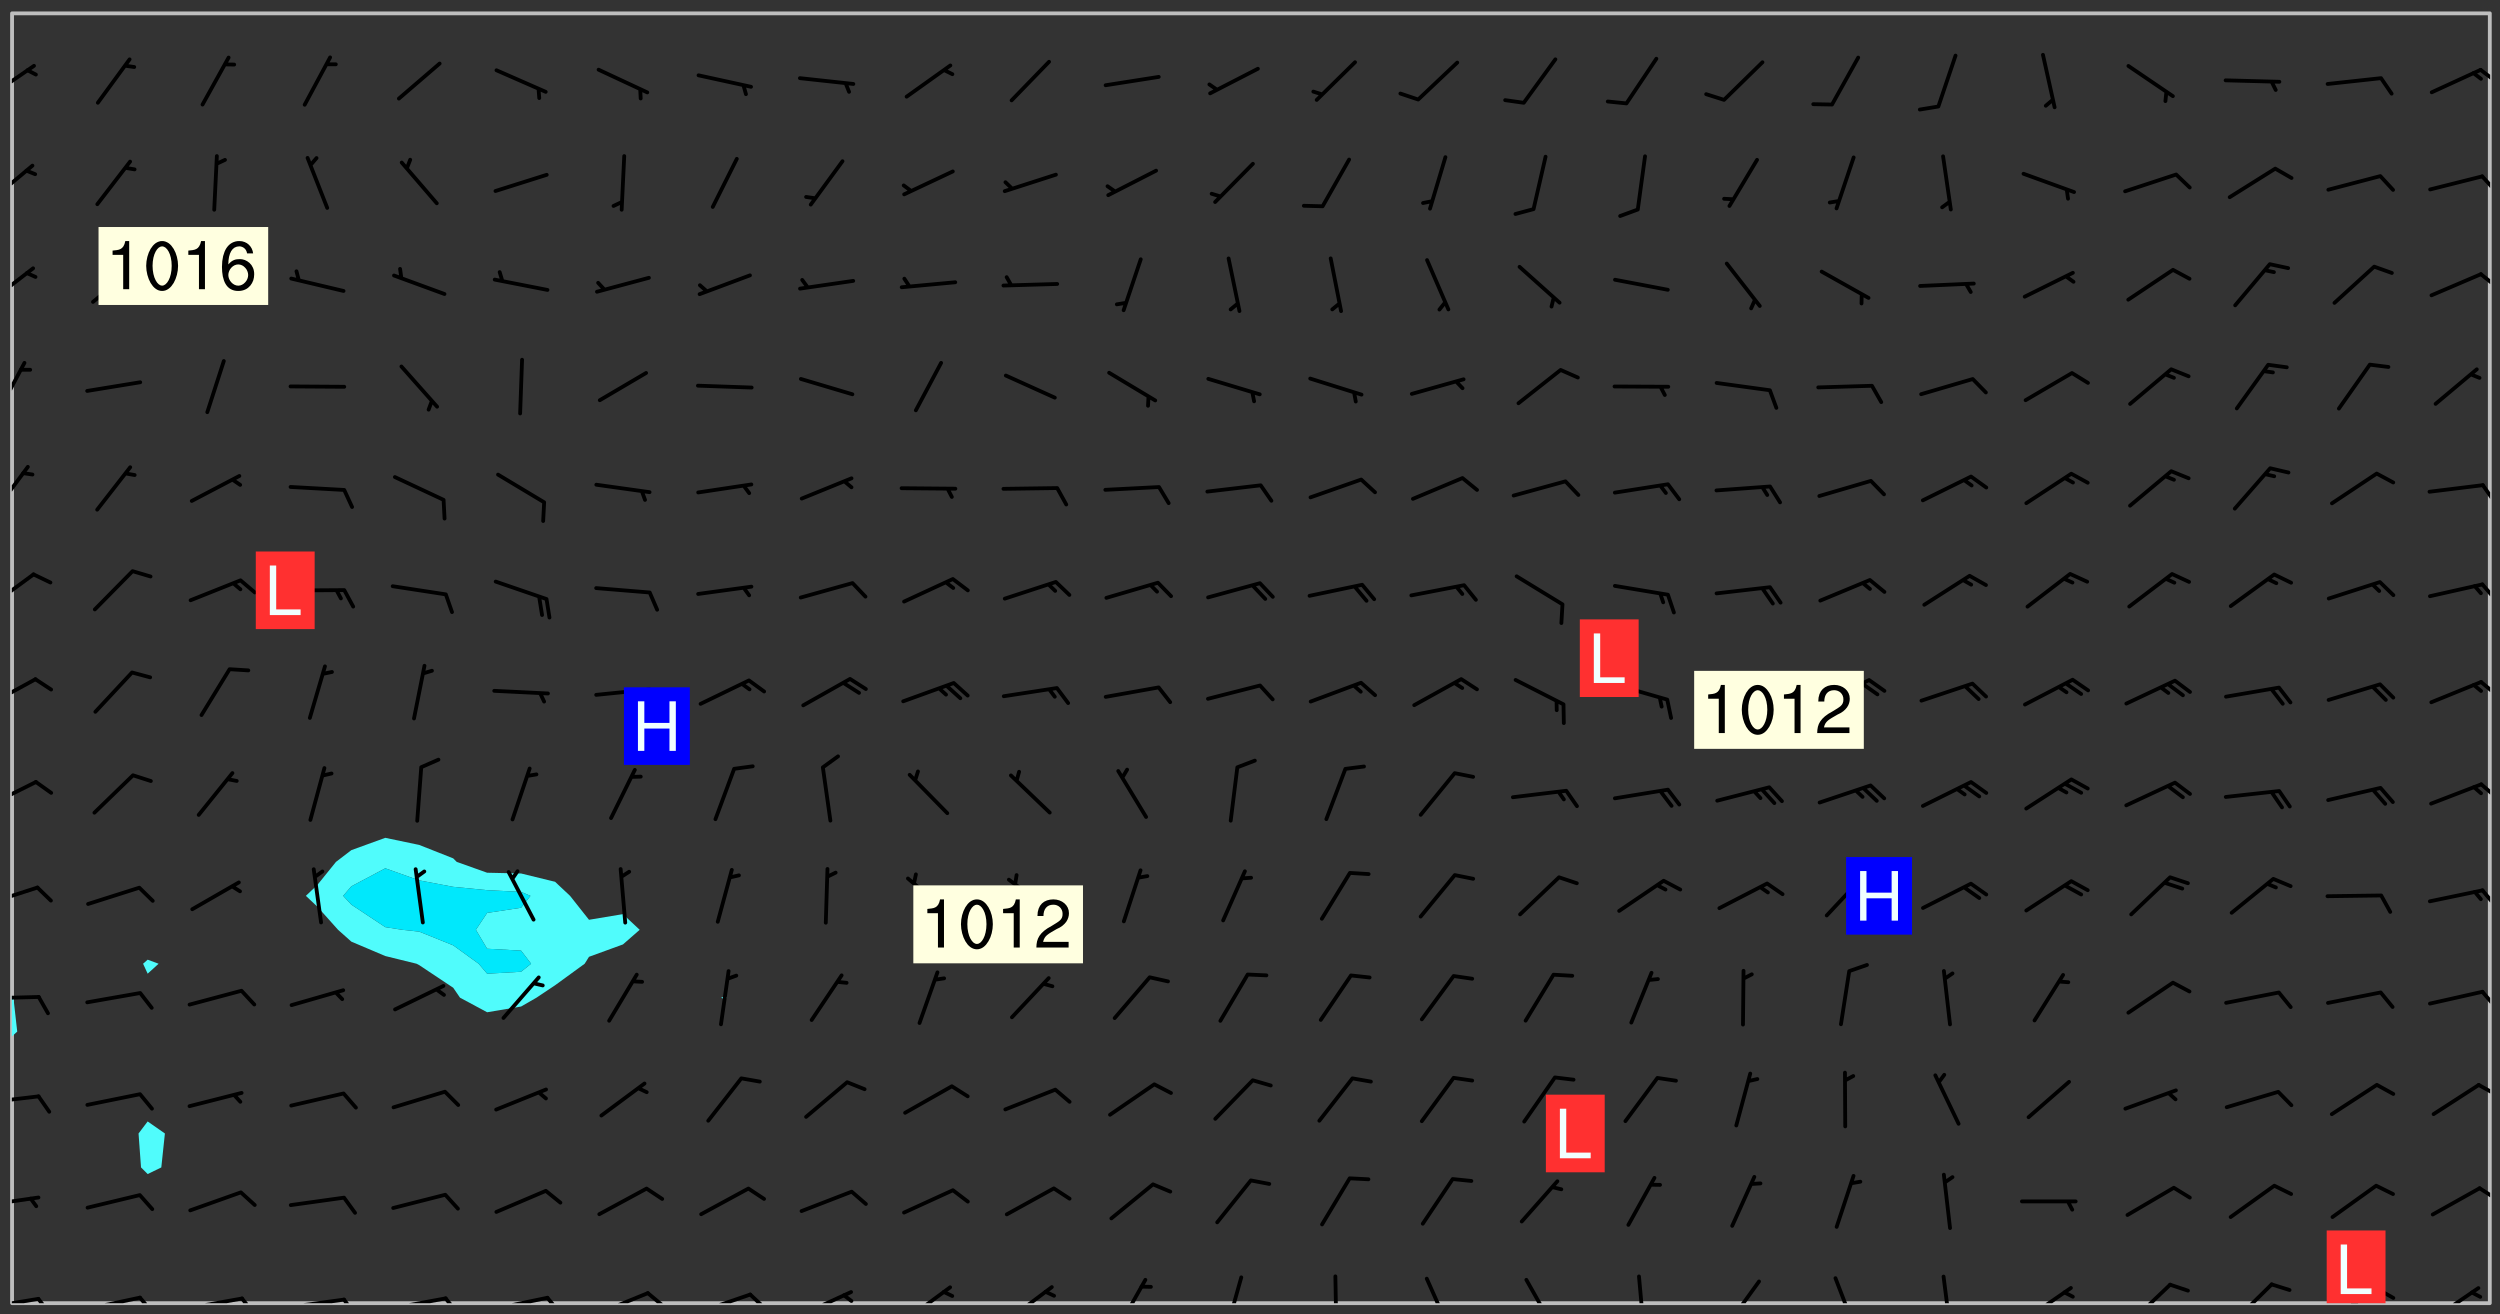 <svg xmlns="http://www.w3.org/2000/svg" role="img" xmlns:xlink="http://www.w3.org/1999/xlink" viewBox="142.45 309.95 326.84 171.84"><rect x="142.45" y="309.95" width="326.84" height="171.84" fill="#333333" stroke="none"/><defs><clipPath id="clip2"><path d="M 144 445 L 145 445 L 145 480.328 L 144 480.328 Z M 144 445"/></clipPath><clipPath id="clip3"><path d="M 144 311.672 L 145 311.672 L 145 441 L 144 441 Z M 144 311.672"/></clipPath><clipPath id="clip4"><path d="M 144 311.672 L 468 311.672 L 468 480.328 L 144 480.328 Z M 144 311.672"/></clipPath><clipPath id="clip5"><path d="M 467 311.672 L 468 311.672 L 468 480.328 L 467 480.328 Z M 467 311.672"/></clipPath><clipPath id="clip6"><path d="M 144 479 L 148 479 L 148 480.328 L 144 480.328 Z M 144 479"/></clipPath><clipPath id="clip7"><path d="M 147 479 L 150 479 L 150 480.328 L 147 480.328 Z M 147 479"/></clipPath><clipPath id="clip8"><path d="M 153 479 L 161 479 L 161 480.328 L 153 480.328 Z M 153 479"/></clipPath><clipPath id="clip9"><path d="M 160 479 L 163 479 L 163 480.328 L 160 480.328 Z M 160 479"/></clipPath><clipPath id="clip10"><path d="M 166 479 L 175 479 L 175 480.328 L 166 480.328 Z M 166 479"/></clipPath><clipPath id="clip11"><path d="M 173 479 L 176 479 L 176 480.328 L 173 480.328 Z M 173 479"/></clipPath><clipPath id="clip12"><path d="M 180 479 L 188 479 L 188 480.328 L 180 480.328 Z M 180 479"/></clipPath><clipPath id="clip13"><path d="M 187 479 L 190 479 L 190 480.328 L 187 480.328 Z M 187 479"/></clipPath><clipPath id="clip14"><path d="M 193 479 L 201 479 L 201 480.328 L 193 480.328 Z M 193 479"/></clipPath><clipPath id="clip15"><path d="M 200 479 L 203 479 L 203 480.328 L 200 480.328 Z M 200 479"/></clipPath><clipPath id="clip16"><path d="M 206 479 L 215 479 L 215 480.328 L 206 480.328 Z M 206 479"/></clipPath><clipPath id="clip17"><path d="M 213 479 L 216 479 L 216 480.328 L 213 480.328 Z M 213 479"/></clipPath><clipPath id="clip18"><path d="M 220 478 L 228 478 L 228 480.328 L 220 480.328 Z M 220 478"/></clipPath><clipPath id="clip19"><path d="M 226 478 L 230 478 L 230 480.328 L 226 480.328 Z M 226 478"/></clipPath><clipPath id="clip20"><path d="M 233 478 L 241 478 L 241 480.328 L 233 480.328 Z M 233 478"/></clipPath><clipPath id="clip21"><path d="M 240 478 L 243 478 L 243 480.328 L 240 480.328 Z M 240 478"/></clipPath><clipPath id="clip22"><path d="M 247 478 L 254 478 L 254 480.328 L 247 480.328 Z M 247 478"/></clipPath><clipPath id="clip23"><path d="M 252 479 L 255 479 L 255 480.328 L 252 480.328 Z M 252 479"/></clipPath><clipPath id="clip24"><path d="M 260 477 L 267 477 L 267 480.328 L 260 480.328 Z M 260 477"/></clipPath><clipPath id="clip25"><path d="M 274 477 L 281 477 L 281 480.328 L 274 480.328 Z M 274 477"/></clipPath><clipPath id="clip26"><path d="M 288 477 L 293 477 L 293 480.328 L 288 480.328 Z M 288 477"/></clipPath><clipPath id="clip27"><path d="M 302 476 L 305 476 L 305 480.328 L 302 480.328 Z M 302 476"/></clipPath><clipPath id="clip28"><path d="M 316 476 L 318 476 L 318 480.328 L 316 480.328 Z M 316 476"/></clipPath><clipPath id="clip29"><path d="M 328 476 L 333 476 L 333 480.328 L 328 480.328 Z M 328 476"/></clipPath><clipPath id="clip30"><path d="M 341 477 L 346 477 L 346 480.328 L 341 480.328 Z M 341 477"/></clipPath><clipPath id="clip31"><path d="M 356 476 L 358 476 L 358 480.328 L 356 480.328 Z M 356 476"/></clipPath><clipPath id="clip32"><path d="M 368 477 L 373 477 L 373 480.328 L 368 480.328 Z M 368 477"/></clipPath><clipPath id="clip33"><path d="M 382 476 L 386 476 L 386 480.328 L 382 480.328 Z M 382 476"/></clipPath><clipPath id="clip34"><path d="M 396 476 L 398 476 L 398 480.328 L 396 480.328 Z M 396 476"/></clipPath><clipPath id="clip35"><path d="M 407 478 L 414 478 L 414 480.328 L 407 480.328 Z M 407 478"/></clipPath><clipPath id="clip36"><path d="M 420 477 L 427 477 L 427 480.328 L 420 480.328 Z M 420 477"/></clipPath><clipPath id="clip37"><path d="M 434 477 L 440 477 L 440 480.328 L 434 480.328 Z M 434 477"/></clipPath><clipPath id="clip38"><path d="M 447 478 L 454 478 L 454 480.328 L 447 480.328 Z M 447 478"/></clipPath><clipPath id="clip39"><path d="M 460 478 L 467 478 L 467 480.328 L 460 480.328 Z M 460 478"/></clipPath><clipPath id="clip40"><path d="M 144 466 L 148 466 L 148 468 L 144 468 Z M 144 466"/></clipPath><clipPath id="clip41"><path d="M 466 465 L 468 465 L 468 467 L 466 467 Z M 466 465"/></clipPath><clipPath id="clip42"><path d="M 144 453 L 148 453 L 148 455 L 144 455 Z M 144 453"/></clipPath><clipPath id="clip43"><path d="M 466 451 L 468 451 L 468 454 L 466 454 Z M 466 451"/></clipPath><clipPath id="clip44"><path d="M 144 440 L 148 440 L 148 441 L 144 441 Z M 144 440"/></clipPath><clipPath id="clip45"><path d="M 466 439 L 468 439 L 468 442 L 466 442 Z M 466 439"/></clipPath><clipPath id="clip46"><path d="M 144 425 L 148 425 L 148 429 L 144 429 Z M 144 425"/></clipPath><clipPath id="clip47"><path d="M 466 426 L 468 426 L 468 429 L 466 429 Z M 466 426"/></clipPath><clipPath id="clip48"><path d="M 144 411 L 148 411 L 148 416 L 144 416 Z M 144 411"/></clipPath><clipPath id="clip49"><path d="M 466 412 L 468 412 L 468 415 L 466 415 Z M 466 412"/></clipPath><clipPath id="clip50"><path d="M 144 398 L 148 398 L 148 403 L 144 403 Z M 144 398"/></clipPath><clipPath id="clip51"><path d="M 466 398 L 468 398 L 468 401 L 466 401 Z M 466 398"/></clipPath><clipPath id="clip52"><path d="M 144 384 L 148 384 L 148 390 L 144 390 Z M 144 384"/></clipPath><clipPath id="clip53"><path d="M 466 386 L 468 386 L 468 389 L 466 389 Z M 466 386"/></clipPath><clipPath id="clip54"><path d="M 144 370 L 147 370 L 147 377 L 144 377 Z M 144 370"/></clipPath><clipPath id="clip55"><path d="M 466 373 L 468 373 L 468 376 L 466 376 Z M 466 373"/></clipPath><clipPath id="clip56"><path d="M 144 357 L 146 357 L 146 364 L 144 364 Z M 144 357"/></clipPath><clipPath id="clip57"><path d="M 144 344 L 148 344 L 148 350 L 144 350 Z M 144 344"/></clipPath><clipPath id="clip58"><path d="M 466 345 L 468 345 L 468 348 L 466 348 Z M 466 345"/></clipPath><clipPath id="clip59"><path d="M 144 331 L 147 331 L 147 337 L 144 337 Z M 144 331"/></clipPath><clipPath id="clip60"><path d="M 466 332 L 468 332 L 468 336 L 466 336 Z M 466 332"/></clipPath><clipPath id="clip61"><path d="M 144 318 L 148 318 L 148 323 L 144 323 Z M 144 318"/></clipPath><clipPath id="clip62"><path d="M 466 318 L 468 318 L 468 321 L 466 321 Z M 466 318"/></clipPath><clipPath id="clip63"><path d="M 446 470 L 455 470 L 455 480.328 L 446 480.328 Z M 446 470"/></clipPath><g id="surface513" clip-path="url(#clip1)"><path fill="#fff" fill-opacity="0" fill-rule="evenodd" d="M 0 0 L 1000 0 L 1000 1000 L 0 1000 Z M 0 0"/><path fill="#d3d3d3" fill-opacity="0" fill-rule="evenodd" d="M162.152 355.867L161.918 356.16 161.977 356.395 162.094 356.566 162.27 356.801 162.562 357.148 162.676 357.207 162.793 357.035 162.852 356.801 163.027 356.625 163.492 356.449 164.191 356.449 164.426 356.742 164.715 357.559 164.773 357.734 164.949 357.965 165.301 358.199 166 358.898 166.172 359.074 166.406 359.422 166.641 359.832 166.93 360.414 167.34 360.879 167.57 361.113 167.805 361.289 167.922 361.52 168.098 361.812 168.27 362.977 168.27 363.211 168.328 363.5 168.387 363.617 168.504 363.734 168.852 364.145 168.969 364.316 169.145 364.492 169.32 364.727 169.438 364.898 169.609 365.25 169.668 365.484 169.902 365.891 170.137 365.832 169.961 366.008 169.902 366.938 169.32 366.938 169.086 366.824 168.738 366.938 168.621 367.055 168.562 367.348 168.504 367.523 168.387 367.695 167.922 367.988 167.863 368.223 167.805 368.336 167.805 368.98 167.863 369.152 167.863 369.562 167.922 369.621 167.922 370.027 167.98 370.434 168.098 370.609 168.156 370.668 168.387 371.309 168.328 371.602 168.328 372.301 168.27 372.883 168.27 373.117 168.211 373.348 168.156 373.699 168.156 375.621 168.211 375.738 168.637 375.738 168.27 375.855 168.246 376.207 169.137 377.375 170.879 377.914 172.219 378.273 172.219 378.812 172.309 379.621 172.844 380.336 174.363 380.605 175.254 380.52 175.344 381.684 175.879 381.863 177.039 381.684 179.094 380.699 180.254 380.336 182.133 380.16 183.828 379.98 183.648 380.699 182.133 380.785 180.883 380.875 180.078 381.145 179.004 381.953 179.273 382.672 179.809 383.57 179.629 384.195 179.363 385.004 179.629 386.082 180.254 386.98 181.059 387.16 182.309 386.98 182.043 387.703 182.141 388.207 182.195 388.5 182.195 388.672 182.254 388.965 182.254 389.371 182.43 389.488 182.781 389.605 183.188 389.605 183.48 389.43 183.594 389.312 183.652 389.195 183.77 388.965 183.828 388.789 184.18 388.324 184.41 388.148 184.586 388.09 184.762 388.148 184.82 388.324 184.938 389.312 184.992 389.781 185.051 389.953 185.168 390.188 185.344 390.246 186.16 390.305 186.449 390.305 186.566 390.539 186.625 390.945 186.684 391.297 186.684 392.402 186.801 392.695 186.918 393.043 187.207 393.742 187.383 394.094 187.965 394.848 188.316 395.023 188.488 395.082 188.957 395.316 189.598 395.781 189.945 396.016 190.238 396.191 190.531 396.246 190.762 396.309 191.578 396.656 191.871 396.832 191.984 397.004 192.336 397.355 192.453 397.531 192.977 398.172 192.977 398.461 193.035 398.812 193.035 399.16 193.094 399.512 193.152 399.801 193.27 399.859 193.441 399.918 193.617 399.918 194.199 400.152 194.375 400.27 194.551 400.559 194.727 400.793 194.84 401.027 195.133 401.258 195.25 401.375 195.25 401.785 195.309 401.84 195.598 402.074 195.832 402.191 195.891 402.309 196.008 402.48 196.066 402.598 196.297 402.832 196.355 403.008 196.59 403.066 196.707 403.125 196.59 403.238 196.531 403.355 196.531 403.473 196.414 403.766 196.297 404.055 196.297 404.637 196.473 404.754 196.59 404.812 196.648 404.93 196.766 405.047 196.879 405.105 197.055 405.453 197.113 405.805 197.172 406.211 197.172 406.387 197.113 406.562 196.996 407.262 196.996 407.434 197.113 407.609 197.406 407.902 197.812 407.902 197.988 408.02 198.105 408.191 198.223 408.484 198.223 408.719 197.695 408.719 197.465 408.484 197.23 408.484 197.055 408.543 196.996 409.242 197.055 409.59 197.172 409.766 197.348 410.176 197.465 410.406 197.754 410.875 197.93 410.93 198.453 410.93 198.688 410.988 199.445 411.629 199.504 411.922 199.504 412.156 199.562 412.215 199.793 412.562 199.793 412.914 199.676 413.086 199.676 413.379 199.969 413.668 200.262 413.844 200.434 413.902 200.727 414.078 201.02 414.195 201.602 414.602 201.891 414.836 202.184 415.012 202.402 415.172 202.418 415.184 202.648 415.359 203.289 415.883 203.465 416.117 203.582 416.293 203.758 416.469 203.871 416.641 203.871 417.281 203.988 417.457 204.457 417.574 205.039 417.691 205.273 417.75 205.504 417.863 205.797 417.98 205.91 418.039 206.496 418.391 206.785 418.562 206.961 418.625 207.137 418.68 207.312 418.738 208.012 419.09 208.301 419.266 208.535 419.32 208.824 419.496 209.059 419.613 209.699 420.02 209.992 420.137 210.164 420.195 210.398 420.254 210.809 420.312 211.039 420.371 211.273 420.488 211.332 420.66 210.922 420.836 211.391 420.895 211.449 421.188 211.562 421.422 211.738 421.477 211.973 421.535 212.148 421.594 212.555 421.711 213.195 421.945 213.312 422.117 213.371 422.352 213.371 422.527 213.312 422.645 213.254 423.051 213.488 423.285 213.605 423.344 213.953 423.461 214.594 423.691 214.77 423.809 215.059 423.926 215.234 424.102 215.469 424.566 216.051 425.672 216.227 425.848 216.574 426.023 216.75 426.141 217.102 426.258 218.148 426.781 218.383 426.84 218.848 426.953 219.141 427.012 219.605 427.188 220.363 427.77 220.598 428.004 220.945 428.469 221.121 428.645 221.41 428.879 222.227 429.578 222.52 429.754 222.809 430.043 223.102 430.219 223.395 430.508 224.09 431.148 224.266 431.324 224.559 431.559 224.848 431.793 225.316 432.082 225.957 432.664 226.305 432.898 226.539 433.191 226.887 433.539 227.238 434.004 228.172 434.996 228.52 435.402 228.637 435.578 228.871 435.637 228.984 435.754 229.629 435.93 229.859 436.043 230.094 436.102 230.387 436.277 230.617 436.395 231.551 437.094 231.957 437.5 232.191 437.676 232.598 437.852 232.832 437.969 233.648 438.316 233.996 438.551 234.23 438.668 234.523 438.957 234.754 439.074 235.512 439.426 235.863 439.598 236.094 439.656 236.387 439.773 236.621 439.832 237.492 440.008 238.309 440.008 238.777 440.238 238.949 440.297 239.824 440.996 240.289 441.113 240.582 441.172 240.758 441.23 240.988 441.289 241.457 441.348 241.805 441.406 242.156 441.465 242.562 441.523 242.855 441.523 243.027 441.582 243.027 441.812 243.203 441.988 243.496 441.988 243.844 442.047 244.195 442.105 244.895 442.223 245.535 442.223 246 441.988 246.293 441.812 246.465 441.695 246.875 441.523 247.164 441.348 248.098 440.883 248.566 440.59 249.09 440.297 249.555 440.125 250.02 439.949 251.07 439.484 251.359 439.367 251.77 439.25 252.059 439.133 252.586 438.957 254.102 438.258 254.684 437.91 254.973 437.852 255.266 437.793 255.613 437.676 256.488 437.445 256.84 437.328 256.953 437.328 257.188 437.27 258.062 437.035 258.297 436.977 259.109 436.977 259.461 436.918 260.277 436.801 260.449 436.742 260.801 436.688 261.094 436.629 261.324 436.57 262.141 436.395 262.316 436.336 262.664 436.336 262.898 436.277 263.363 436.16 264.121 435.988 264.355 435.93 264.703 435.93 265.113 435.812 265.402 435.754 266.688 435.695 266.977 435.695 267.387 435.637 267.617 435.578 267.793 435.578 268.668 435.461 269.074 435.461 269.484 435.344 269.832 435.344 270.184 435.23 271.055 435.172 272.805 435.172 273.852 435.461 274.262 435.578 274.551 435.695 274.902 435.812 275.191 435.93 276.242 436.102 276.531 436.16 276.824 436.16 277.117 436.219 277.289 436.277 277.699 436.336 277.871 436.395 277.988 436.453 278.105 436.453 278.223 436.512 278.574 436.57 278.688 436.57 279.098 436.637 281.02 437.031 282.945 437.426 284.465 437.875 286.16 438.594 288.305 439.398 289.91 438.68 291.34 437.875 292.5 436.797 293.75 436.348 296.785 435.629 298.66 435.27 300.805 433.922 303.039 432.668 305.539 431.41 307.234 430.961 309.02 430.781 310.18 430.512 310.805 431.051 312.145 430.781 312.859 429.793 313.844 428.449 314.289 428.27 315.094 427.91 316.969 427.371 318.754 426.922 320.004 426.652 321.164 426.562 322.863 426.473 324.824 426.203 326.074 426.113 326.613 426.113 327.238 426.023 328.129 426.023 330.273 425.844 332.684 425.664 335.273 425.574 336.969 425.754 338.578 425.844 340.008 426.203 341.168 426.922 343.043 427.91 344.203 429.438 344.469 430.152 345.098 430.242 345.453 431.141 345.988 431.68 346.523 433.207 347.598 433.566 348.133 433.566 347.328 434.102 347.418 435.809 348.133 438.504 349.023 439.309 349.918 440.297 350.633 441.555 352.418 442.094 353.938 441.914 354.293 443.258 355.902 442.453 356.883 441.914 357.152 442.184 357.469 441.969 357.688 441.824 358.488 442.273 358.938 441.914 359.293 441.914 359.828 441.645 360.367 440.926 360.902 440.656 361.527 439.668 362.688 440.117 363.527 440.488 364.922 441.105 366.617 440.926 368.223 440.926 370.008 441.016 370.188 439.309 370.723 437.965 371.527 438.234 372.02 439.082 372.422 439.488 372.332 440.027 372.332 440.387 373.047 440.836 373.758 440.566 375.188 440.566 375.547 441.555 375.992 442.812 376.707 444.156 377.957 444.785 379.652 445.414 380.367 445.234 380.547 444.695 381.527 444.605 381.977 444.965 382.062 446.223 381.797 446.852 381.262 447.031 381.262 447.57 381.977 448.555 382.242 449.094 383.227 450.082 384.027 451.16 383.762 451.52 383.672 452.418 383.047 454.75 382.691 456.816 382.602 458.609 382.422 459.328 382.332 459.867 382.332 461.305 381.352 463.188 380.992 464.895 380.457 465.793 379.652 466.961 379.387 467.5 381.441 468.754 381.527 469.113 381.172 469.652 381.082 469.473 381.082 470.281 381.172 471.719 380.727 472.434 379.652 472.527 379.387 473.242 379.922 474.141 380.727 474.859 381.887 475.668 383.227 475.938 383.672 476.297 383.316 476.746 381.527 476.656 380.277 476.207 379.562 475.488 378.938 475.398 378.762 478.988 378.574 480.297 467.934 480.297 467.934 311.703 412.664 311.703 412.664 360.785 413.426 360.91 416.715 361.453 418.738 364.289 418.738 367.043 421.09 367.375 423.438 367.707 427.488 367.707 426.109 371.867 424.086 372.574 422.062 373.277 421.52 373.621 418.926 375.238 418.738 375.355 416.715 373.277 415.984 370.535 413.312 368.457 411.938 364.957 411.871 364.875 409.914 362.203 412.664 360.785 412.664 311.703 294.422 311.703 294.422 403.117 294.539 403.148 294.672 403.16 294.746 403.234 294.852 403.281 294.941 403.34 295.027 403.398 295.117 403.457 295.414 403.754 295.473 403.844 295.504 403.961 295.531 404.078 295.547 404.215 295.516 404.332 295.457 404.422 295.398 404.508 295.355 404.613 295.309 404.715 295.281 404.836 295.281 404.98 295.457 405.25 295.605 405.398 295.68 405.484 295.754 405.559 295.797 405.664 295.859 405.754 295.918 405.84 295.961 405.945 296.02 406.035 296.066 406.137 296.109 406.242 296.168 406.328 296.285 406.508 296.359 406.582 296.422 406.668 296.48 406.758 296.523 406.863 296.582 406.953 296.641 407.039 296.703 407.129 296.762 407.219 296.805 407.32 296.922 407.5 296.996 407.574 297.055 407.66 297.129 407.734 297.219 407.793 297.324 407.84 297.473 407.84 297.605 407.824 297.738 407.84 297.84 407.793 297.914 407.719 297.961 407.617 297.945 407.484 297.945 407.336 297.898 407.23 297.871 407.113 297.824 407.012 297.797 406.891 297.754 406.789 297.691 406.699 297.648 406.598 297.605 406.492 297.574 406.375 297.559 406.242 297.547 406.105 297.633 406.047 297.691 405.961 297.812 405.93 297.855 406.035 297.871 406.168 297.871 406.285 297.93 406.387 297.988 406.477 298.078 406.535 298.227 406.684 298.285 406.773 298.328 406.879 298.316 406.98 298.402 407.039 298.508 407.086 298.594 407.145 298.684 407.203 298.758 407.277 298.641 407.305 298.535 407.352 298.449 407.41 298.375 407.484 298.316 407.574 298.254 407.66 298.227 407.781 298.18 407.883 298.137 407.988 298.105 408.105 298.094 408.238 298.078 408.371 298.078 408.52 298.105 408.637 298.152 408.742 298.195 408.844 298.254 408.934 298.328 409.008 298.418 409.066 298.492 409.141 298.582 409.199 298.641 409.289 298.684 409.395 298.73 409.496 298.848 409.527 298.98 409.543 299.129 409.543 299.246 409.512 299.352 409.555 299.395 409.66 299.441 409.762 299.469 409.883 299.5 410 299.527 410.117 299.559 410.238 299.586 410.355 299.691 410.398 299.793 410.445 299.926 410.43 300.074 410.578 300.137 410.664 300.211 410.738 300.281 410.812 300.371 410.875 300.477 410.918 300.578 410.961 300.695 410.992 300.832 411.008 300.949 410.977 301.023 410.902 301.051 410.785 301.039 410.652 301.008 410.531 300.98 410.414 301.023 410.309 301.141 410.309 301.23 410.371 301.348 410.398 301.496 410.398 301.629 410.414 301.777 410.414 301.91 410.43 302.043 410.414 302.191 410.414 302.324 410.398 302.457 410.387 302.594 410.398 302.711 410.371 302.844 410.355 303.035 410.297 302.977 410.473 302.961 410.605 302.934 410.727 302.918 410.859 302.859 410.945 302.727 410.961 302.621 411.008 302.516 411.051 302.398 411.082 302.281 411.109 302.016 411.141 301.867 411.141 301.734 411.156 301.66 411.23 301.719 411.316 301.867 411.465 301.984 411.645 302.059 411.715 302.148 411.777 302.238 411.836 302.324 411.895 302.414 411.953 302.516 411.996 302.621 412.059 302.727 412.102 302.812 412.16 302.918 412.207 303.02 412.25 303.199 412.367 303.258 412.457 303.215 412.559 303.168 412.664 303.184 412.797 303.406 413.02 303.465 413.109 303.508 413.211 303.539 413.332 303.582 413.434 303.598 413.566 303.629 413.684 303.641 413.82 303.672 413.938 303.82 414.086 303.922 414.129 304.027 414.172 304.145 414.203 304.277 414.219 304.414 414.234 304.531 414.234 304.648 414.203 304.738 414.145 304.781 414.039 304.828 413.938 304.871 413.832 304.902 413.715 304.914 413.582 304.914 413.434 304.902 413.301 304.887 413.168 304.855 413.051 304.812 412.945 304.766 412.84 304.723 412.738 304.68 412.633 304.664 412.5 304.68 412.367 304.707 412.25 304.738 412.133 304.766 412.012 304.812 411.91 304.902 411.852 304.988 411.789 305.062 411.715 305.152 411.656 305.375 411.434 305.434 411.348 305.508 411.273 305.625 411.094 305.684 411.008 305.684 410.859 305.609 410.785 305.508 410.738 305.402 410.695 305.301 410.652 305.242 410.562 305.195 410.457 305.168 410.34 305.258 410.281 305.375 410.25 305.477 410.207 305.656 410.09 305.805 409.941 305.816 409.809 305.805 409.703 305.715 409.645 305.582 409.66 305.434 409.66 305.301 409.676 305.168 409.66 305.047 409.629 304.961 409.57 304.887 409.496 304.828 409.406 304.766 409.32 304.648 409.141 304.59 409.055 304.621 408.934 304.707 408.875 304.828 408.844 304.887 408.758 304.887 408.637 304.855 408.52 304.797 408.43 304.738 408.344 304.691 408.238 304.664 408.121 304.648 407.988 304.707 407.898 304.781 407.824 304.871 407.766 304.988 407.586 305.062 407.512 305.121 407.426 305.27 407.277 305.391 407.246 305.523 407.23 305.656 407.246 305.73 407.32 305.773 407.426 305.789 407.559 305.758 407.676 305.641 407.707 305.508 407.719 305.359 407.867 305.316 407.973 305.27 408.074 305.242 408.195 305.211 408.312 305.211 408.461 305.242 408.578 305.285 408.684 305.344 408.773 305.418 408.844 305.492 408.918 305.609 408.949 305.73 408.977 305.848 408.949 305.98 408.934 306.098 408.934 306.188 408.992 306.262 409.066 306.309 409.172 306.367 409.258 306.469 409.305 306.602 409.32 306.707 409.363 306.793 409.422 306.781 409.527 306.707 409.602 306.527 409.719 306.469 409.809 306.379 409.867 306.309 409.941 306.234 410.016 306.172 410.105 306.145 410.223 306.129 410.355 306.145 410.488 306.129 410.621 306.129 410.77 306.145 410.902 306.172 411.02 306.203 411.141 306.277 411.215 306.367 411.273 306.453 411.332 306.543 411.391 306.66 411.422 306.66 411.508 306.559 411.555 306.469 411.613 306.203 411.645 306.086 411.672 305.938 411.672 305.832 411.715 305.73 411.762 305.672 411.852 305.609 412.086 305.598 412.219 305.566 412.34 305.551 412.473 305.551 412.766 305.539 412.898 305.551 413.035 305.566 413.168 305.699 413.184 305.832 413.195 305.953 413.227 306.039 413.285 306.113 413.359 306.16 413.465 306.203 413.566 306.219 413.699 306.219 414.145 306.203 414.277 306.203 414.723 306.234 414.988 306.262 415.105 306.277 415.238 306.309 415.355 306.395 415.566 306.426 415.832 306.426 415.98 306.395 416.098 306.367 416.215 306.336 416.336 306.309 416.453 306.277 416.57 306.246 416.691 306.234 416.824 306.219 416.957 306.309 417.016 306.426 416.984 306.527 417 306.574 417.105 306.543 417.371 306.543 417.812 306.5 417.918 306.453 418.023 306.41 418.125 306.367 418.23 306.309 418.316 306.277 418.438 306.234 418.555 306.203 418.672 306.188 418.805 306.203 418.938 306.262 419.027 306.367 419.074 306.453 419.133 306.512 419.219 306.5 419.355 306.469 419.473 306.426 419.574 306.426 420.02 306.41 420.152 306.41 420.301 306.379 420.418 306.336 420.523 306.309 420.641 306.262 420.746 306.219 420.848 306.188 420.969 306.16 421.086 306.129 421.219 306.098 421.336 306.07 421.453 306.027 421.559 305.996 421.676 305.965 421.797 305.953 421.93 305.938 422.062 305.938 422.359 305.965 422.477 305.965 422.625 306.012 423.023 306.039 423.141 306.098 423.23 306.219 423.262 306.367 423.262 306.5 423.246 306.559 423.336 306.559 423.453 306.5 423.543 306.41 423.602 306.309 423.645 306.203 423.691 306.113 423.75 306.027 423.809 305.891 423.824 305.773 423.793 305.641 423.777 305.539 423.824 305.477 423.91 305.465 424.047 305.449 424.18 305.418 424.297 305.391 424.414 305.375 424.547 305.344 424.668 305.344 424.965 305.359 425.098 305.391 425.215 305.391 425.363 305.402 425.496 305.402 425.645 305.375 425.762 305.328 425.863 305.301 425.984 305.27 426.102 305.211 426.191 305.137 426.266 305.035 426.309 304.93 426.355 304.812 426.383 304.691 426.414 304.59 426.367 304.648 426.281 304.754 426.234 304.781 426.117 304.812 426 304.84 425.879 304.871 425.762 304.871 425.613 304.887 425.48 304.855 425.363 304.812 425.258 304.707 425.273 304.633 425.348 304.531 425.391 304.441 425.453 304.367 425.527 304.324 425.629 304.309 425.762 304.277 425.879 304.25 426 304.219 426.117 304.191 426.234 304.16 426.355 304.133 426.473 304.102 426.59 304.059 426.695 303.969 426.754 303.879 426.754 303.762 426.723 303.73 426.637 303.746 426.5 303.715 426.383 303.715 426.234 303.703 426.102 303.703 425.953 303.641 425.719 303.613 425.598 303.57 425.496 303.523 425.391 303.465 425.305 303.406 425.215 303.363 425.109 303.301 425.023 303.152 424.875 303.082 424.801 302.977 424.754 302.871 424.711 302.77 424.668 302.473 424.371 302.383 424.297 302.297 424.238 302.191 424.195 302.102 424.133 302.016 424.074 301.91 424.031 301.82 423.973 301.734 423.91 301.66 423.84 301.555 423.793 301.469 423.734 301.363 423.691 301.273 423.629 301.172 423.586 301.066 423.543 300.98 423.484 300.875 423.438 300.77 423.395 300.668 423.348 300.578 423.289 300.477 423.246 300.371 423.203 300.281 423.141 300.164 423.113 300.031 423.098 299.898 423.113 299.75 423.113 299.617 423.129 299.5 423.098 299.41 423.039 299.336 422.965 299.246 422.906 299.145 422.859 298.996 422.859 298.875 422.832 298.773 422.789 298.699 422.715 298.582 422.535 298.492 422.477 298.391 422.434 298.301 422.371 298.195 422.328 298.105 422.27 298.02 422.211 297.914 422.164 297.855 422.078 297.797 421.988 297.754 421.883 297.707 421.781 297.633 421.707 297.547 421.648 297.473 421.574 297.383 421.516 297.16 421.293 297.117 421.188 297.086 420.922 297.191 420.879 297.336 420.879 297.441 420.922 297.516 420.996 297.605 421.055 297.691 421.113 297.797 421.16 297.887 421.219 298.035 421.367 298.105 421.441 298.254 421.59 298.316 421.676 298.391 421.75 298.477 421.809 298.551 421.883 298.641 421.945 298.73 422.004 298.816 422.062 299.086 422.238 299.188 422.285 299.293 422.328 299.395 422.371 299.441 422.297 299.5 422.211 299.574 422.137 299.645 422.062 299.75 422.105 299.824 422.18 299.883 422.27 299.926 422.371 299.973 422.477 300.016 422.582 300.137 422.609 300.254 422.582 300.328 422.492 300.371 422.387 300.43 422.297 300.504 422.223 300.609 422.18 300.727 422.152 300.859 422.164 300.949 422.223 301.098 422.371 301.156 422.461 301.199 422.566 301.246 422.668 301.289 422.773 301.332 422.875 301.438 422.922 301.543 422.965 301.676 422.98 301.762 422.922 301.82 422.832 301.895 422.758 302 422.715 302.117 422.742 302.223 422.789 302.324 422.832 302.43 422.875 302.531 422.922 302.711 423.039 302.711 423.156 302.695 423.289 302.711 423.422 302.727 423.559 302.785 423.645 302.887 423.691 303.008 423.719 303.125 423.75 303.273 423.75 303.391 423.719 303.449 423.629 303.629 423.512 303.688 423.422 303.762 423.348 303.82 423.262 303.938 423.082 304.117 422.965 304.234 422.996 304.324 423.055 304.367 423.129 304.352 423.262 304.352 423.379 304.441 423.438 304.59 423.438 304.723 423.422 304.855 423.41 305.121 423.379 305.227 423.336 305.344 423.305 305.465 423.277 305.539 423.203 305.609 423.129 305.672 423.039 305.656 422.934 305.609 422.832 305.508 422.789 305.402 422.773 305.285 422.801 305.02 422.832 304.871 422.832 304.797 422.758 304.707 422.699 304.59 422.668 304.473 422.641 304.34 422.625 304.191 422.625 304.059 422.641 303.762 422.641 303.656 422.594 303.508 422.445 303.465 422.344 303.406 422.254 303.629 422.031 303.715 421.973 303.82 421.93 303.938 421.898 304.07 421.883 304.203 421.898 304.34 421.914 304.441 421.957 304.574 421.945 304.664 421.883 304.766 421.84 304.828 421.75 304.781 421.648 304.691 421.59 304.574 421.559 304.473 421.516 304.414 421.426 304.352 421.336 304.352 421.219 304.367 421.086 304.473 421.039 304.547 420.969 304.547 420.848 304.457 420.789 304.426 420.672 304.516 420.613 304.59 420.539 304.633 420.434 304.691 420.344 304.738 420.242 304.754 420.109 304.754 419.961 304.707 419.855 304.664 419.754 304.574 419.695 304.441 419.68 304.34 419.637 304.203 419.621 304.086 419.59 303.641 419.59 303.508 419.574 303.375 419.562 303.242 419.547 303.125 419.516 302.977 419.516 302.844 419.5 302.711 419.488 302.445 419.457 302.324 419.414 302.238 419.355 302.164 419.281 302.164 419.133 302.176 419 302.281 418.953 302.383 418.91 302.516 418.895 302.668 418.895 302.801 418.879 303.094 418.879 303.215 418.91 303.316 418.953 303.406 419.012 303.641 419.074 303.762 419.027 303.852 418.969 303.953 418.926 304.086 418.91 304.191 418.953 304.293 419 304.426 419.012 304.547 418.984 304.691 418.984 304.812 418.953 304.93 418.926 305.035 418.879 305.109 418.805 305.195 418.746 305.344 418.598 305.402 418.512 305.449 418.406 305.477 418.289 305.492 418.184 305.391 418.141 305.301 418.082 305.184 418.051 305.078 418.008 304.988 417.945 304.914 417.859 304.84 417.785 304.738 417.742 304.633 417.695 304.531 417.652 304.473 417.562 304.426 417.461 304.34 417.25 304.277 417.164 304.219 417.074 304.145 417 304.059 416.941 303.789 416.941 303.672 416.973 303.582 417.031 303.48 417.074 303.348 417.09 303.242 417.074 303.215 416.957 303.152 416.867 303.035 416.836 302.934 416.793 302.785 416.645 302.754 416.527 302.738 416.422 302.812 416.348 302.992 416.23 303.109 416.203 303.227 416.172 303.363 416.188 303.465 416.23 303.57 416.273 303.672 416.32 303.777 416.363 303.895 416.395 304.027 416.41 304.145 416.438 304.277 416.453 304.383 416.438 304.473 416.379 304.398 416.305 304.293 416.262 304.219 416.188 304.145 416.098 303.996 415.949 303.91 415.891 303.82 415.832 303.746 415.758 303.656 415.699 303.555 415.652 303.434 415.625 303.332 415.578 303.227 415.535 303.109 415.504 303.008 415.461 302.887 415.43 302.738 415.43 302.621 415.461 302.516 415.504 302.43 415.566 302.25 415.684 302.164 415.742 302.074 415.801 301.969 415.848 301.883 415.906 301.777 415.949 301.676 415.992 301.57 416.039 301.496 416.113 301.438 416.203 301.379 416.289 301.332 416.395 301.273 416.48 301.199 416.555 301.066 416.543 300.949 416.512 300.832 416.512 300.758 416.586 300.668 416.645 300.594 416.719 300.504 416.777 300.418 416.836 300.312 416.883 300.211 416.926 300.074 416.941 299.973 416.898 299.824 416.75 299.719 416.703 299.633 416.703 299.527 416.75 299.426 416.793 299.305 416.824 299.188 416.793 299.113 416.719 299.113 416.602 299.145 416.48 299.219 416.41 299.277 416.32 299.352 416.246 299.469 416.215 299.574 416.172 299.867 416.172 300 416.156 300.137 416.141 300.238 416.098 300.328 416.039 300.43 415.992 300.52 415.934 300.652 415.922 300.742 415.98 300.875 415.992 300.965 415.934 301.051 415.875 301.156 415.832 301.246 415.773 301.332 415.711 301.422 415.652 301.57 415.504 301.629 415.418 301.688 415.328 301.793 415.285 301.926 415.27 302.043 415.297 302.164 415.328 302.223 415.27 302.281 415.18 302.312 414.914 302.34 414.797 302.445 414.809 302.578 414.824 302.68 414.781 302.77 414.723 302.828 414.633 302.902 414.559 302.961 414.469 303.008 414.367 303.02 414.234 303.008 414.102 302.961 413.996 302.812 413.848 302.754 413.758 302.695 413.672 302.652 413.566 302.652 413.121 302.668 412.988 302.668 412.84 302.68 412.707 302.621 412.648 302.531 412.707 302.43 412.664 302.25 412.547 302.164 412.488 302.102 412.398 302.043 412.309 301.969 412.234 301.883 412.176 301.762 412.207 301.66 412.219 301.555 412.266 301.469 412.324 301.363 412.367 301.215 412.516 301.125 412.574 301.039 412.633 300.949 412.695 300.844 412.738 300.711 412.754 300.711 412.633 300.816 412.59 300.934 412.559 301.008 412.488 301.051 412.383 301.051 412.234 301.023 412.117 300.875 411.969 300.742 411.953 300.594 411.953 300.477 411.984 300.371 412.027 300.27 412.07 300.18 412.133 300.062 412.16 299.988 412.086 300 411.953 299.957 411.852 299.914 411.746 299.824 411.688 299.707 411.715 299.586 411.746 299.469 411.777 299.367 411.82 299.246 411.852 299.145 411.895 299.039 411.938 298.949 411.996 298.848 412.012 298.848 411.895 298.863 411.762 298.805 411.672 298.73 411.715 298.582 411.863 298.523 411.953 298.449 412.027 298.402 412.133 298.359 412.234 298.285 412.309 298.227 412.398 298.152 412.473 298.094 412.559 298.02 412.633 297.93 412.695 297.855 412.766 297.781 412.84 297.68 412.855 297.547 412.871 297.441 412.828 297.441 412.707 297.59 412.559 297.633 412.457 297.691 412.367 297.738 412.266 297.781 412.16 297.84 412.07 297.871 411.953 297.914 411.852 297.945 411.73 297.973 411.613 298.02 411.508 298.062 411.406 298.105 411.301 298.18 411.23 298.27 411.168 298.359 411.109 298.461 411.066 298.758 411.066 299.023 411.035 299.129 410.992 299.055 410.918 298.938 410.887 298.832 410.844 298.742 410.785 298.641 410.738 298.551 410.68 298.449 410.637 298.344 410.594 298.254 410.531 298.168 410.473 298.062 410.43 297.961 410.387 297.84 410.355 297.723 410.324 297.621 410.281 297.5 410.25 297.398 410.207 297.309 410.148 297.266 410.043 297.25 409.91 297.352 409.867 297.484 409.852 297.621 409.867 297.754 409.852 297.855 409.809 297.914 409.719 297.93 409.613 297.84 409.555 297.766 409.48 297.664 409.438 297.574 409.379 297.426 409.23 297.383 409.125 297.367 408.992 297.367 408.699 297.309 408.609 297.219 408.551 297.145 408.477 297.102 408.371 297.07 408.254 297.012 408.164 296.938 408.09 296.82 408.062 296.746 407.988 296.656 407.93 296.566 407.867 296.48 407.809 296.406 407.734 296.348 407.648 296.301 407.543 296.215 407.484 296.066 407.336 295.871 407.277 295.738 407.293 295.637 407.336 295.562 407.41 295.516 407.512 295.473 407.617 295.414 407.707 295.355 407.793 295.059 408.09 294.969 408.148 294.883 408.148 294.82 408.062 294.777 407.957 294.809 407.84 294.867 407.75 294.895 407.633 294.883 407.5 294.793 407.438 294.688 407.484 294.57 407.512 294.453 407.543 294.184 407.719 294.082 407.766 293.965 407.793 293.859 407.84 293.77 407.898 293.668 407.941 293.609 407.855 293.562 407.75 293.578 407.617 293.625 407.512 293.695 407.438 293.77 407.367 293.828 407.277 293.828 407.129 293.785 407.023 293.547 407.023 293.445 407.07 293.414 407.188 293.387 407.305 293.355 407.426 293.281 407.469 293.148 407.484 293.074 407.438 293.031 407.336 292.988 407.23 292.941 407.129 292.898 407.023 292.777 407.055 292.676 407.098 292.543 407.113 292.426 407.145 292.32 407.188 292.23 407.246 292.129 407.293 292.008 407.32 291.875 407.336 291.773 407.293 291.715 407.203 291.668 407.098 291.625 406.996 291.582 406.891 291.582 406.773 291.641 406.684 291.727 406.625 291.906 406.508 292.008 406.461 292.113 406.418 292.219 406.359 292.32 406.316 292.41 406.254 292.512 406.211 292.617 406.152 292.719 406.105 292.809 406.047 292.914 406.004 293.016 405.961 293.105 405.898 293.207 405.855 293.344 405.84 293.461 405.871 293.562 405.914 293.684 405.945 293.785 405.988 293.891 406.035 293.992 406.078 294.098 406.121 294.199 406.168 294.305 406.211 294.406 406.254 294.512 406.301 294.598 406.359 294.703 406.402 294.82 406.434 294.926 406.477 295.027 406.523 295.117 406.582 295.223 406.625 295.324 406.668 295.43 406.715 295.547 406.742 295.648 406.789 295.77 406.816 295.918 406.816 296.004 406.758 296.02 406.656 296.078 406.566 296.051 406.449 295.977 406.375 295.859 406.195 295.785 406.121 295.695 406.047 295.516 405.93 295.43 405.871 295.324 405.828 295.223 405.781 294.953 405.605 294.895 405.516 294.82 405.441 294.762 405.352 294.719 405.25 294.688 405.133 294.672 404.996 294.672 404.434 294.66 404.301 294.645 404.168 294.613 404.051 294.598 403.918 294.586 403.785 294.555 403.664 294.332 403.441 294.273 403.355 294.258 403.25 294.289 403.133 294.422 403.117 294.422 311.703 172.992 311.703 172.992 313.156 172.934 313.391 172.582 314.441 172.41 314.965 172.293 315.312 172.117 315.723 172 315.895 171.766 316.188 171.535 316.246 171.184 316.246 171.066 316.305 170.836 316.711 170.836 317.004 170.953 317.18 171.184 317.41 171.301 317.645 171.941 318.402 172.234 318.867 172.41 319.102 172.641 319.453 172.875 319.801 173.516 320.617 173.691 321.082 173.863 321.492 173.98 322.188 174.156 322.656 174.273 324.055 174.332 324.52 174.332 325.395 174.449 326.441 174.449 331.223 174.391 331.688 174.039 332.969 173.863 333.492 173.75 333.902 173.398 334.832 172.934 336 172.699 336.582 172.582 336.758 172.41 337.105 172.234 337.512 171.883 338.328 171.824 338.621 171.711 338.914 171.594 339.203 171.535 339.379 171.418 340.254 171.359 340.66 171.301 340.777 171.242 340.953 171.184 341.125 170.953 341.652 170.836 341.824 170.836 342.059 170.719 342.293 170.66 342.465 170.484 343.051 170.484 343.34 170.426 343.516 170.426 343.809 170.367 343.922 170.309 344.449 170.309 344.621 170.254 344.855 170.254 347.477 170.078 348.293 169.961 348.469 169.785 348.703 169.668 348.875 169.555 349.109 168.969 350.043 168.738 350.332 168.445 350.797 168.27 351.031 167.98 351.383 167.629 352.082 167.516 352.312 167.34 352.723 167.164 352.953 166.758 353.48 165.941 354.18 165.648 354.352 165.359 354.586 165.184 354.703 165.008 354.879 164.484 355.285 163.957 355.461 163.785 355.637 163.551 355.691 162.91 355.867 162.152 355.867M174.363 386.891L173.289 387.34 173.648 388.234 174.898 387.52 175.344 386.98 174.363 386.891"/><path fill="#d3d3d3" fill-opacity="0" fill-rule="evenodd" d="M201.508 416.598L200.613 416.598 201.062 417.227 202.043 417.586 202.848 417.496 203.293 416.508 203.117 416.598 202.402 416.242 201.508 416.598M356.129 475.668L356.07 475.145 356.07 474.852 356.184 474.559 356.242 474.328 356.711 473.859 356.824 473.859 356.941 473.746 357.059 473.688 357.234 473.688 357.469 473.629 357.816 473.629 358.051 473.688 358.168 473.746 358.398 473.918 358.457 474.094 358.574 474.676 358.574 474.969 358.457 475.145 358.285 475.434 358.109 475.609 357.582 476.133 357.352 476.367 357.234 476.426 357.059 476.426 356.941 476.367 356.535 476.074 356.359 475.957 356.242 475.898 356.184 475.785 356.129 475.668M362.77 464.711L362.711 464.539 362.711 463.43 362.77 463.258 362.945 463.199 363.117 463.141 363.293 463.141 363.527 463.082 363.645 463.141 363.703 463.84 363.645 464.012 363.527 464.188 363.41 464.246 363.176 464.77 363.062 464.828 362.828 464.828 362.77 464.711M372.383 450.32L372.266 450.145 372.266 449.445 372.559 448.57 372.676 448.398 372.852 448.047 372.965 447.816 373.082 447.523 373.434 446.766 373.551 446.535 373.723 446.301 373.898 446.301 374.016 446.242 374.656 446.242 374.773 446.301 375.008 446.535 375.18 446.648 375.531 446.941 375.648 447.059 375.762 447.234 375.762 447.348 375.879 447.406 375.996 447.523 375.996 448.223 375.938 448.398 375.938 448.629 375.879 448.805 375.531 449.855 375.414 450.086 375.297 450.32 375.18 450.379 374.949 450.613 374.309 450.902 373.434 450.902 373.023 450.785 372.383 450.32"/><path fill="none" stroke="#bebebe" stroke-linecap="round" stroke-linejoin="round" stroke-miterlimit="10" stroke-width=".5" d="M 431.957 354.305 L 108.027 354.305 L 108.027 185.68 L 431.957 185.68 L 431.957 354.305" transform="matrix(1 0 0 -1 36 666)"/><g clip-path="url(#clip2)"><path fill="#fff" fill-opacity="0" fill-rule="evenodd" d="M 144 475.891 L 144 480.328 L 144.004 480.328 L 144 480.328 L 144 445.445 L 144 475.891"/></g><g clip-path="url(#clip3)"><path fill="#fff" fill-opacity="0" fill-rule="evenodd" d="M 144 435.945 L 144 440.207 L 144 311.672 L 144.004 311.672 L 144 311.672 L 144 435.945"/></g><path fill="#50fcfc" fill-rule="evenodd" d="M 144 440.207 L 144 445.445 L 144.004 445.445 L 144.004 440.207 L 144 440.207"/><g clip-path="url(#clip4)"><path fill="#fff" fill-opacity="0" fill-rule="evenodd" d="M 144.004 480.328 L 144.004 445.445 L 144.703 444.82 L 144.203 440.383 L 144.004 440.207 L 144.004 311.672 L 161.754 311.672 L 161.754 435.414 L 161.156 435.945 L 161.754 437.246 L 161.754 456.562 L 160.562 458.137 L 160.887 462.574 L 161.754 463.441 L 163.539 462.574 L 164.008 458.137 L 161.754 456.562 L 161.754 437.246 L 163.184 435.945 L 161.754 435.414 L 161.754 311.672 L 192.82 311.672 L 192.82 419.484 L 188.383 421.094 L 186.375 422.629 L 183.945 425.641 L 182.438 427.07 L 183.945 428.488 L 186.645 431.508 L 188.383 433.055 L 192.82 434.938 L 196.91 435.945 L 197.262 436.129 L 201.699 439.082 L 202.59 440.383 L 206.137 442.289 L 210.574 441.539 L 212.586 440.383 L 215.016 438.762 L 218.887 435.945 L 219.453 435.039 L 223.891 433.422 L 226.082 431.508 L 223.891 429.461 L 219.453 430.199 L 216.977 427.07 L 215.016 425.23 L 210.574 424.145 L 206.137 424.047 L 202.16 422.629 L 201.699 422.168 L 197.262 420.414 L 192.82 419.484 L 192.82 311.672 L 237.207 311.672 L 237.207 440.176 L 236.742 440.383 L 237.207 440.656 L 237.445 440.383 L 237.207 440.176 L 237.207 311.672 L 467.996 311.672 L 467.996 480.328 L 144.004 480.328"/></g><path fill="#50fcfc" fill-rule="evenodd" d="M144.703 444.82L144.004 445.445 144.004 440.207 144.203 440.383 144.703 444.82M160.887 462.574L160.562 458.137 161.754 456.562 164.008 458.137 163.539 462.574 161.754 463.441 160.887 462.574M161.754 437.246L161.156 435.945 161.754 435.414 163.184 435.945 161.754 437.246M183.945 428.488L182.438 427.07 183.945 425.641 186.375 422.629 188.383 421.094 192.82 419.484 192.82 423.469 188.383 425.824 187.316 427.07 188.383 428.219 192.82 431.16 195.023 431.508 197.262 431.75 201.699 433.539 205.027 435.945 206.137 437.25 210.574 436.992 211.883 435.945 210.574 434.23 206.137 433.984 204.664 431.508 206.137 429.301 210.574 428.625 211.801 427.07 210.574 426.551 206.137 426.328 201.699 425.891 197.262 425.047 192.82 423.469 192.82 419.484 197.262 420.414 201.699 422.168 202.16 422.629 206.137 424.047 210.574 424.145 215.016 425.23 216.977 427.07 219.453 430.199 223.891 429.461 226.082 431.508 223.891 433.422 219.453 435.039 218.887 435.945 215.016 438.762 212.586 440.383 210.574 441.539 206.137 442.289 202.59 440.383 201.699 439.082 197.262 436.129 196.91 435.945 192.82 434.938 188.383 433.055 186.645 431.508 183.945 428.488"/><path fill="#00e8fc" fill-rule="evenodd" d="M 188.383 428.219 L 187.316 427.07 L 188.383 425.824 L 192.82 423.469 L 197.262 425.047 L 201.699 425.891 L 206.137 426.328 L 210.574 426.551 L 211.801 427.07 L 210.574 428.625 L 206.137 429.301 L 204.664 431.508 L 206.137 433.984 L 210.574 434.23 L 211.883 435.945 L 210.574 436.992 L 206.137 437.25 L 205.027 435.945 L 201.699 433.539 L 197.262 431.75 L 195.023 431.508 L 192.82 431.16 L 188.383 428.219"/><path fill="#50fcfc" fill-rule="evenodd" d="M 237.207 440.656 L 236.742 440.383 L 237.207 440.176 L 237.445 440.383 L 237.207 440.656"/><g clip-path="url(#clip5)"><path fill="#fff" fill-opacity="0" fill-rule="evenodd" d="M 467.996 480.328 L 468 480.328 L 468 311.672 L 467.996 311.672 L 468 311.672 L 468 480.328 L 467.996 480.328"/></g><g clip-path="url(#clip6)"><path fill="none" stroke="#000" stroke-linecap="round" stroke-linejoin="round" stroke-miterlimit="10" stroke-width=".5" d="M 111.465 186.242 L 104.535 185.098" transform="matrix(1 0 0 -1 36 666)"/></g><g clip-path="url(#clip7)"><path fill="none" stroke="#000" stroke-linecap="round" stroke-linejoin="round" stroke-miterlimit="10" stroke-width=".5" d="M 111.465 186.242 L 112.957 184.293" transform="matrix(1 0 0 -1 36 666)"/></g><g clip-path="url(#clip8)"><path fill="none" stroke="#000" stroke-linecap="round" stroke-linejoin="round" stroke-miterlimit="10" stroke-width=".5" d="M 124.75 186.402 L 117.879 184.941" transform="matrix(1 0 0 -1 36 666)"/></g><g clip-path="url(#clip9)"><path fill="none" stroke="#000" stroke-linecap="round" stroke-linejoin="round" stroke-miterlimit="10" stroke-width=".5" d="M 124.75 186.402 L 126.328 184.523" transform="matrix(1 0 0 -1 36 666)"/></g><g clip-path="url(#clip10)"><path fill="none" stroke="#000" stroke-linecap="round" stroke-linejoin="round" stroke-miterlimit="10" stroke-width=".5" d="M 138.09 186.289 L 131.172 185.051" transform="matrix(1 0 0 -1 36 666)"/></g><g clip-path="url(#clip11)"><path fill="none" stroke="#000" stroke-linecap="round" stroke-linejoin="round" stroke-miterlimit="10" stroke-width=".5" d="M 138.09 186.289 L 139.605 184.359" transform="matrix(1 0 0 -1 36 666)"/></g><g clip-path="url(#clip12)"><path fill="none" stroke="#000" stroke-linecap="round" stroke-linejoin="round" stroke-miterlimit="10" stroke-width=".5" d="M 151.426 186.145 L 144.465 185.199" transform="matrix(1 0 0 -1 36 666)"/></g><g clip-path="url(#clip13)"><path fill="none" stroke="#000" stroke-linecap="round" stroke-linejoin="round" stroke-miterlimit="10" stroke-width=".5" d="M 151.426 186.145 L 152.859 184.152" transform="matrix(1 0 0 -1 36 666)"/></g><g clip-path="url(#clip14)"><path fill="none" stroke="#000" stroke-linecap="round" stroke-linejoin="round" stroke-miterlimit="10" stroke-width=".5" d="M 164.715 186.305 L 157.805 185.035" transform="matrix(1 0 0 -1 36 666)"/></g><g clip-path="url(#clip15)"><path fill="none" stroke="#000" stroke-linecap="round" stroke-linejoin="round" stroke-miterlimit="10" stroke-width=".5" d="M 164.715 186.305 L 166.242 184.383" transform="matrix(1 0 0 -1 36 666)"/></g><g clip-path="url(#clip16)"><path fill="none" stroke="#000" stroke-linecap="round" stroke-linejoin="round" stroke-miterlimit="10" stroke-width=".5" d="M 178.016 186.383 L 171.133 184.961" transform="matrix(1 0 0 -1 36 666)"/></g><g clip-path="url(#clip17)"><path fill="none" stroke="#000" stroke-linecap="round" stroke-linejoin="round" stroke-miterlimit="10" stroke-width=".5" d="M 178.016 186.383 L 179.582 184.492" transform="matrix(1 0 0 -1 36 666)"/></g><g clip-path="url(#clip18)"><path fill="none" stroke="#000" stroke-linecap="round" stroke-linejoin="round" stroke-miterlimit="10" stroke-width=".5" d="M 191.145 186.992 L 184.637 184.348" transform="matrix(1 0 0 -1 36 666)"/></g><g clip-path="url(#clip19)"><path fill="none" stroke="#000" stroke-linecap="round" stroke-linejoin="round" stroke-miterlimit="10" stroke-width=".5" d="M 191.145 186.992 L 193.027 185.418" transform="matrix(1 0 0 -1 36 666)"/></g><g clip-path="url(#clip20)"><path fill="none" stroke="#000" stroke-linecap="round" stroke-linejoin="round" stroke-miterlimit="10" stroke-width=".5" d="M 204.531 186.805 L 197.879 184.535" transform="matrix(1 0 0 -1 36 666)"/></g><g clip-path="url(#clip21)"><path fill="none" stroke="#000" stroke-linecap="round" stroke-linejoin="round" stroke-miterlimit="10" stroke-width=".5" d="M 204.531 186.805 L 206.32 185.125" transform="matrix(1 0 0 -1 36 666)"/></g><g clip-path="url(#clip22)"><path fill="none" stroke="#000" stroke-linecap="round" stroke-linejoin="round" stroke-miterlimit="10" stroke-width=".5" d="M 217.715 187.133 L 211.324 184.207" transform="matrix(1 0 0 -1 36 666)"/></g><g clip-path="url(#clip23)"><path fill="none" stroke="#000" stroke-linecap="round" stroke-linejoin="round" stroke-miterlimit="10" stroke-width=".5" d="M 216.785 186.707 L 217.762 185.965" transform="matrix(1 0 0 -1 36 666)"/></g><g clip-path="url(#clip24)"><path fill="none" stroke="#000" stroke-linecap="round" stroke-linejoin="round" stroke-miterlimit="10" stroke-width=".5" d="M 230.664 187.754 L 225.008 183.586" transform="matrix(1 0 0 -1 36 666)"/></g><path fill="none" stroke="#000" stroke-linecap="round" stroke-linejoin="round" stroke-miterlimit="10" stroke-width=".5" d="M 229.84 187.148 L 230.945 186.617" transform="matrix(1 0 0 -1 36 666)"/><g clip-path="url(#clip25)"><path fill="none" stroke="#000" stroke-linecap="round" stroke-linejoin="round" stroke-miterlimit="10" stroke-width=".5" d="M 243.961 187.781 L 238.34 183.562" transform="matrix(1 0 0 -1 36 666)"/></g><path fill="none" stroke="#000" stroke-linecap="round" stroke-linejoin="round" stroke-miterlimit="10" stroke-width=".5" d="M 243.145 187.164 L 244.254 186.645" transform="matrix(1 0 0 -1 36 666)"/><g clip-path="url(#clip26)"><path fill="none" stroke="#000" stroke-linecap="round" stroke-linejoin="round" stroke-miterlimit="10" stroke-width=".5" d="M 256.191 188.73 L 252.738 182.609" transform="matrix(1 0 0 -1 36 666)"/></g><path fill="none" stroke="#000" stroke-linecap="round" stroke-linejoin="round" stroke-miterlimit="10" stroke-width=".5" d="M 255.688 187.84 L 256.914 187.812" transform="matrix(1 0 0 -1 36 666)"/><g clip-path="url(#clip27)"><path fill="none" stroke="#000" stroke-linecap="round" stroke-linejoin="round" stroke-miterlimit="10" stroke-width=".5" d="M 268.73 189.055 L 266.832 182.289" transform="matrix(1 0 0 -1 36 666)"/></g><g clip-path="url(#clip28)"><path fill="none" stroke="#000" stroke-linecap="round" stroke-linejoin="round" stroke-miterlimit="10" stroke-width=".5" d="M 281.031 189.184 L 281.16 182.16" transform="matrix(1 0 0 -1 36 666)"/></g><g clip-path="url(#clip29)"><path fill="none" stroke="#000" stroke-linecap="round" stroke-linejoin="round" stroke-miterlimit="10" stroke-width=".5" d="M 292.98 188.883 L 295.84 182.461" transform="matrix(1 0 0 -1 36 666)"/></g><g clip-path="url(#clip30)"><path fill="none" stroke="#000" stroke-linecap="round" stroke-linejoin="round" stroke-miterlimit="10" stroke-width=".5" d="M 306 188.73 L 309.453 182.609" transform="matrix(1 0 0 -1 36 666)"/></g><g clip-path="url(#clip31)"><path fill="none" stroke="#000" stroke-linecap="round" stroke-linejoin="round" stroke-miterlimit="10" stroke-width=".5" d="M 320.723 189.172 L 321.359 182.172" transform="matrix(1 0 0 -1 36 666)"/></g><g clip-path="url(#clip32)"><path fill="none" stroke="#000" stroke-linecap="round" stroke-linejoin="round" stroke-miterlimit="10" stroke-width=".5" d="M 336.418 188.516 L 332.297 182.824" transform="matrix(1 0 0 -1 36 666)"/></g><g clip-path="url(#clip33)"><path fill="none" stroke="#000" stroke-linecap="round" stroke-linejoin="round" stroke-miterlimit="10" stroke-width=".5" d="M 346.41 188.949 L 348.93 182.391" transform="matrix(1 0 0 -1 36 666)"/></g><g clip-path="url(#clip34)"><path fill="none" stroke="#000" stroke-linecap="round" stroke-linejoin="round" stroke-miterlimit="10" stroke-width=".5" d="M 360.543 189.156 L 361.43 182.188" transform="matrix(1 0 0 -1 36 666)"/></g><g clip-path="url(#clip35)"><path fill="none" stroke="#000" stroke-linecap="round" stroke-linejoin="round" stroke-miterlimit="10" stroke-width=".5" d="M 377.191 187.668 L 371.41 183.672" transform="matrix(1 0 0 -1 36 666)"/></g><path fill="none" stroke="#000" stroke-linecap="round" stroke-linejoin="round" stroke-miterlimit="10" stroke-width=".5" d="M 376.352 187.086 L 377.441 186.523" transform="matrix(1 0 0 -1 36 666)"/><g clip-path="url(#clip36)"><path fill="none" stroke="#000" stroke-linecap="round" stroke-linejoin="round" stroke-miterlimit="10" stroke-width=".5" d="M 390.164 188.094 L 385.07 183.25" transform="matrix(1 0 0 -1 36 666)"/></g><path fill="none" stroke="#000" stroke-linecap="round" stroke-linejoin="round" stroke-miterlimit="10" stroke-width=".5" d="M 390.164 188.094 L 392.492 187.316" transform="matrix(1 0 0 -1 36 666)"/><g clip-path="url(#clip37)"><path fill="none" stroke="#000" stroke-linecap="round" stroke-linejoin="round" stroke-miterlimit="10" stroke-width=".5" d="M 403.438 188.133 L 398.426 183.207" transform="matrix(1 0 0 -1 36 666)"/></g><path fill="none" stroke="#000" stroke-linecap="round" stroke-linejoin="round" stroke-miterlimit="10" stroke-width=".5" d="M 403.438 188.133 L 405.777 187.398" transform="matrix(1 0 0 -1 36 666)"/><g clip-path="url(#clip38)"><path fill="none" stroke="#000" stroke-linecap="round" stroke-linejoin="round" stroke-miterlimit="10" stroke-width=".5" d="M 417.207 187.566 L 411.289 183.777" transform="matrix(1 0 0 -1 36 666)"/></g><path fill="none" stroke="#000" stroke-linecap="round" stroke-linejoin="round" stroke-miterlimit="10" stroke-width=".5" d="M 417.207 187.566 L 419.344 186.363" transform="matrix(1 0 0 -1 36 666)"/><g clip-path="url(#clip39)"><path fill="none" stroke="#000" stroke-linecap="round" stroke-linejoin="round" stroke-miterlimit="10" stroke-width=".5" d="M 430.465 187.652 L 424.66 183.691" transform="matrix(1 0 0 -1 36 666)"/></g><path fill="none" stroke="#000" stroke-linecap="round" stroke-linejoin="round" stroke-miterlimit="10" stroke-width=".5" d="M 429.621 187.074 L 430.707 186.504" transform="matrix(1 0 0 -1 36 666)"/><g clip-path="url(#clip40)"><path fill="none" stroke="#000" stroke-linecap="round" stroke-linejoin="round" stroke-miterlimit="10" stroke-width=".5" d="M 111.477 199.492 L 104.523 198.48" transform="matrix(1 0 0 -1 36 666)"/></g><path fill="none" stroke="#000" stroke-linecap="round" stroke-linejoin="round" stroke-miterlimit="10" stroke-width=".5" d="M110.465 199.344L111.191 198.355M124.73 199.809L117.898 198.164M124.73 199.809L126.359 197.973M137.941 200.164L131.32 197.809M137.941 200.164L139.754 198.512M151.426 199.473L144.465 198.5M151.426 199.473L152.867 197.488M164.664 199.852L157.855 198.121M164.664 199.852L166.316 198.035M177.809 200.363L171.344 197.609M177.809 200.363L179.715 198.82M190.98 200.66L184.801 197.312M190.98 200.66L193.023 199.305M204.293 200.664L198.117 197.309M204.293 200.664L206.34 199.309M217.797 200.254L211.242 197.719M217.797 200.254L219.652 198.648M231.031 200.445L224.641 197.523M231.031 200.445L232.98 198.957M244.227 200.684L238.074 197.289M244.227 200.684L246.281 199.34M257.188 201.211L251.746 196.762M257.188 201.211L259.449 200.262M269.98 201.727L265.582 196.246M269.98 201.727L272.391 201.266M282.902 202L279.289 195.973M282.902 202L285.352 201.875M296.367 201.906L292.457 196.066M296.367 201.906L298.809 201.656M310.055 201.617L305.398 196.355M309.375 200.852L310.57 200.566M322.746 202.059L319.336 195.914M322.25 201.164L323.477 201.145M335.805 202.188L332.91 195.785M335.383 201.258L336.605 201.336M348.773 202.32L346.566 195.652M348.453 201.352L349.664 201.559M360.582 202.477L361.391 195.496M360.699 201.461L361.711 202.156M377.816 198.984L370.789 198.984M376.793 198.984L377.367 197.902M390.648 200.766L384.586 197.207M390.648 200.766L392.738 199.48M403.785 201.035L398.078 196.938M403.785 201.035L405.984 199.949M417.102 201.035L411.391 196.938M417.102 201.035L419.301 199.945M430.625 200.703L424.496 197.27" transform="matrix(1 0 0 -1 36 666)"/><g clip-path="url(#clip41)"><path fill="none" stroke="#000" stroke-linecap="round" stroke-linejoin="round" stroke-miterlimit="10" stroke-width=".5" d="M 430.625 200.703 L 432.691 199.375" transform="matrix(1 0 0 -1 36 666)"/></g><g clip-path="url(#clip42)"><path fill="none" stroke="#000" stroke-linecap="round" stroke-linejoin="round" stroke-miterlimit="10" stroke-width=".5" d="M 111.488 212.715 L 104.512 211.887" transform="matrix(1 0 0 -1 36 666)"/></g><path fill="none" stroke="#000" stroke-linecap="round" stroke-linejoin="round" stroke-miterlimit="10" stroke-width=".5" d="M111.488 212.715L112.891 210.703M124.758 213L117.871 211.602M124.758 213L126.316 211.105M138.035 213.168L131.227 211.434M137.043 212.914L137.871 212.008M151.367 213.094L144.523 211.508M151.367 213.094L152.98 211.242M164.621 213.324L157.898 211.281M164.621 213.324L166.355 211.586M177.836 213.613L171.316 210.988M176.887 213.23L177.824 212.441M190.711 214.395L185.07 210.207M189.891 213.785L191 213.262M203.367 215.07L199.043 209.531M203.367 215.07L205.785 214.645M217.207 214.566L211.836 210.035M217.207 214.566L219.484 213.652M230.891 214.035L224.781 210.566M230.891 214.035L232.961 212.723M244.418 213.594L237.883 211.008M244.418 213.594L246.285 212.004M257.363 214.289L251.57 210.312M257.363 214.289L259.539 213.156M270.23 214.82L265.332 209.781M270.23 214.82L272.586 214.137M283.258 215.07L278.934 209.531M283.258 215.07L285.676 214.645M296.488 215.137L292.332 209.469M296.488 215.137L298.918 214.781M309.734 215.188L305.719 209.418M309.734 215.188L312.168 214.895M323.133 215.125L318.949 209.477M323.133 215.125L325.559 214.762M335.27 215.695L333.445 208.91M335.004 214.707L336.199 214.98M347.652 215.816L347.688 208.789M347.66 214.793L348.738 215.375M359.465 215.469L362.508 209.133M359.91 214.547L360.637 215.535M376.949 214.613L371.656 209.992M390.918 213.5L384.312 211.105M389.957 213.148L390.871 212.328M404.301 213.305L397.562 211.297M404.301 213.305L406.02 211.555M417.191 214.219L411.301 210.387M417.191 214.219L419.34 213.031M430.512 214.207L424.609 210.395" transform="matrix(1 0 0 -1 36 666)"/><g clip-path="url(#clip43)"><path fill="none" stroke="#000" stroke-linecap="round" stroke-linejoin="round" stroke-miterlimit="10" stroke-width=".5" d="M 430.512 214.207 L 432.656 213.012" transform="matrix(1 0 0 -1 36 666)"/></g><g clip-path="url(#clip44)"><path fill="none" stroke="#000" stroke-linecap="round" stroke-linejoin="round" stroke-miterlimit="10" stroke-width=".5" d="M 111.512 225.711 L 104.488 225.523" transform="matrix(1 0 0 -1 36 666)"/></g><path fill="none" stroke="#000" stroke-linecap="round" stroke-linejoin="round" stroke-miterlimit="10" stroke-width=".5" d="M111.512 225.711L112.723 223.578M124.777 226.227L117.855 225.008M124.777 226.227L126.285 224.289M138.023 226.523L131.234 224.711M138.023 226.523L139.695 224.727M151.32 226.59L144.57 224.645M150.34 226.305L151.191 225.426M164.422 227.152L158.098 224.082M163.5 226.703L164.492 225.98M176.883 228.266L172.27 222.965M176.211 227.496L177.406 227.219M189.695 228.629L186.086 222.602M189.172 227.754L190.395 227.691M201.703 229.094L200.707 222.137M201.559 228.082L202.711 228.5M216.48 228.535L212.562 222.699M215.91 227.684L217.129 227.559M229.008 228.93L226.664 222.305M228.668 227.965L229.879 228.145M243.555 228.176L238.746 223.055M242.855 227.434L244.039 227.109M256.754 228.281L252.176 222.949M256.754 228.281L259.148 227.746M269.566 228.645L265.996 222.59M269.566 228.645L272.016 228.535M283.07 228.523L279.121 222.711M283.07 228.523L285.508 228.258M296.492 228.449L292.332 222.785M296.492 228.449L298.918 228.094M309.551 228.621L305.902 222.613M309.551 228.621L312 228.48M322.363 228.871L319.719 222.359M321.977 227.926L323.199 228.051M334.391 229.129L334.32 222.102M334.383 228.109L335.473 228.672M348.211 229.09L347.129 222.145M348.211 229.09L350.531 229.895M360.586 229.105L361.387 222.125M360.703 228.09L361.711 228.789M376.172 228.59L372.434 222.641M375.625 227.727L376.852 227.637M390.531 227.578L384.703 223.652M390.531 227.578L392.695 226.426M404.379 226.293L397.484 224.941M404.379 226.293L405.926 224.387M417.691 226.301L410.801 224.93M417.691 226.301L419.246 224.402M430.988 226.387L424.133 224.844" transform="matrix(1 0 0 -1 36 666)"/><g clip-path="url(#clip45)"><path fill="none" stroke="#000" stroke-linecap="round" stroke-linejoin="round" stroke-miterlimit="10" stroke-width=".5" d="M 430.988 226.387 L 432.59 224.527" transform="matrix(1 0 0 -1 36 666)"/></g><g clip-path="url(#clip46)"><path fill="none" stroke="#000" stroke-linecap="round" stroke-linejoin="round" stroke-miterlimit="10" stroke-width=".5" d="M 111.344 240.016 L 104.656 237.848" transform="matrix(1 0 0 -1 36 666)"/></g><path fill="none" stroke="#000" stroke-linecap="round" stroke-linejoin="round" stroke-miterlimit="10" stroke-width=".5" d="M111.344 240.016L113.105 238.309M124.664 239.996L117.965 237.867M124.664 239.996L126.418 238.277M137.676 240.684L131.586 237.18M136.789 240.176L137.828 239.523M147.465 242.41L148.426 235.453M147.602 241.398L148.598 242.117M160.789 242.414L161.73 235.449M160.926 241.398L161.922 242.117M172.945 242.043L176.207 235.82M173.418 241.137L174.109 242.152M187.59 242.434L188.191 235.43M187.676 241.414L188.707 242.082M202.125 242.324L200.285 235.539M201.859 241.336L203.055 241.609M214.629 242.445L214.41 235.418M214.598 241.422L215.699 241.965M225.152 241.199L230.52 236.664M225.934 240.539L226.191 241.738M238.348 241.047L243.953 236.816M239.164 240.434L239.355 241.645M255.559 242.27L253.375 235.594M255.238 241.301L256.449 241.512M269.203 242.145L266.359 235.719M268.789 241.211L270.012 241.297M282.93 241.926L279.262 235.934M282.93 241.926L285.379 241.777M296.645 241.645L292.18 236.219M296.645 241.645L299.047 241.16M310.27 241.355L305.18 236.508M310.27 241.355L312.598 240.578M323.949 240.902L318.133 236.961M323.949 240.902L326.117 239.754M323.105 240.328L324.188 239.754M337.477 240.543L331.234 237.32M337.477 240.543L339.496 239.148M336.57 240.074L337.578 239.375M350.074 241.496L345.27 236.367M350.074 241.496L352.441 240.855M364.121 240.52L357.852 237.344M364.121 240.52L366.129 239.105M363.207 240.059L365.215 238.645M377.242 240.852L371.359 237.012M377.242 240.852L379.391 239.668M376.387 240.293L378.535 239.109M390.16 241.355L385.074 236.508M390.16 241.355L392.488 240.582M389.418 240.648L391.75 239.879M403.656 241.148L398.207 236.715M403.656 241.148L405.918 240.199M402.863 240.504L403.992 240.027M417.758 238.98L410.734 238.883M417.758 238.98L418.941 236.832M431 239.648L424.121 238.215" transform="matrix(1 0 0 -1 36 666)"/><g clip-path="url(#clip47)"><path fill="none" stroke="#000" stroke-linecap="round" stroke-linejoin="round" stroke-miterlimit="10" stroke-width=".5" d="M 431 239.648 L 432.57 237.762" transform="matrix(1 0 0 -1 36 666)"/></g><path fill="none" stroke="#000" stroke-linecap="round" stroke-linejoin="round" stroke-miterlimit="10" stroke-width=".5" d="M 430 239.441 L 430.785 238.496" transform="matrix(1 0 0 -1 36 666)"/><g clip-path="url(#clip48)"><path fill="none" stroke="#000" stroke-linecap="round" stroke-linejoin="round" stroke-miterlimit="10" stroke-width=".5" d="M 111.145 253.816 L 104.855 250.676" transform="matrix(1 0 0 -1 36 666)"/></g><path fill="none" stroke="#000" stroke-linecap="round" stroke-linejoin="round" stroke-miterlimit="10" stroke-width=".5" d="M111.145 253.816L113.141 252.395M123.836 254.691L118.793 249.801M123.836 254.691L126.172 253.941M136.836 254.98L132.426 249.512M136.195 254.184L137.398 253.953M148.863 255.637L147.027 248.855M148.598 254.652L149.793 254.926M161.523 255.75L160.996 248.742M161.523 255.75L163.77 256.734M175.695 255.578L173.453 248.918M175.371 254.605L176.582 254.809M189.445 255.398L186.336 249.098M188.992 254.48L190.219 254.516M202.43 255.539L199.984 248.953M202.43 255.539L204.859 255.867M214.027 255.727L215.012 248.766M214.027 255.727L216.012 257.168M225.375 254.754L230.297 249.738M226.09 254.023L226.461 255.195M238.613 254.676L243.688 249.816M239.352 253.969L239.684 255.152M252.645 255.25L256.285 249.242M253.176 254.379L253.805 255.43M268.215 255.734L267.348 248.758M268.215 255.734L270.504 256.609M282.34 255.531L279.852 248.961M282.34 255.531L284.773 255.84M296.633 254.969L292.188 249.523M296.633 254.969L299.039 254.488M311.215 252.668L304.238 251.824M311.215 252.668L312.617 250.656M310.199 252.547L310.902 251.539M324.508 252.812L317.574 251.68M324.508 252.812L325.996 250.863M323.5 252.648L324.984 250.695M337.758 253.121L330.953 251.371M337.758 253.121L339.414 251.309M336.77 252.867L338.422 251.055M335.777 252.613L336.605 251.707M351.004 253.363L344.34 251.129M351.004 253.363L352.785 251.676M350.031 253.039L351.812 251.352M349.062 252.715L349.953 251.871M364.133 253.809L357.84 250.684M364.133 253.809L366.129 252.383M363.219 253.355L365.211 251.926M362.301 252.898L363.301 252.188M377.254 254.152L371.352 250.34M377.254 254.152L379.395 252.961M376.395 253.598L378.535 252.406M375.535 253.043L376.605 252.445M390.801 253.73L384.43 250.762M390.801 253.73L392.762 252.254M389.875 253.297L391.832 251.82M404.422 252.633L397.441 251.859M404.422 252.633L405.809 250.609M403.406 252.523L404.793 250.496M417.668 253.043L410.824 251.453M417.668 253.043L419.281 251.191M416.672 252.809L418.285 250.961M430.84 253.508L424.281 250.984" transform="matrix(1 0 0 -1 36 666)"/><g clip-path="url(#clip49)"><path fill="none" stroke="#000" stroke-linecap="round" stroke-linejoin="round" stroke-miterlimit="10" stroke-width=".5" d="M 430.84 253.508 L 432.695 251.902" transform="matrix(1 0 0 -1 36 666)"/></g><path fill="none" stroke="#000" stroke-linecap="round" stroke-linejoin="round" stroke-miterlimit="10" stroke-width=".5" d="M 429.887 253.141 L 430.812 252.34" transform="matrix(1 0 0 -1 36 666)"/><g clip-path="url(#clip50)"><path fill="none" stroke="#000" stroke-linecap="round" stroke-linejoin="round" stroke-miterlimit="10" stroke-width=".5" d="M 111.082 267.25 L 104.918 263.875" transform="matrix(1 0 0 -1 36 666)"/></g><path fill="none" stroke="#000" stroke-linecap="round" stroke-linejoin="round" stroke-miterlimit="10" stroke-width=".5" d="M111.082 267.25L113.133 265.902M123.711 268.133L118.918 262.992M123.711 268.133L126.082 267.496M136.465 268.559L132.793 262.566M136.465 268.559L138.914 268.406M148.934 268.934L146.957 262.191M148.645 267.953L149.848 268.199M161.945 269.008L160.574 262.117M161.746 268.004L162.922 268.359M178.086 265.387L171.066 265.734M177.062 265.438L177.586 264.328M191.387 265.914L184.395 265.207M191.387 265.914L192.75 263.875M190.367 265.812L191.051 264.793M204.367 267.094L198.043 264.031M204.367 267.094L206.348 265.648M203.449 266.648L204.438 265.926M217.582 267.289L211.461 263.836M217.582 267.289L219.648 265.969M216.691 266.785L218.758 265.465M231.141 266.758L224.531 264.363M231.141 266.758L232.961 265.113M230.18 266.41L232 264.766M229.215 266.062L230.129 265.238M244.625 266.098L237.68 265.027M244.625 266.098L246.094 264.133M243.613 265.941L244.348 264.961M257.926 266.18L251.008 264.945M257.926 266.18L259.438 264.25M271.184 266.43L264.375 264.691M271.184 266.43L272.836 264.617M284.387 266.789L277.805 264.332M284.387 266.789L286.223 265.164M283.43 266.434L284.348 265.617M297.484 267.266L291.34 263.859M297.484 267.266L299.543 265.93M296.59 266.77L297.617 266.102M310.855 263.969L304.594 267.156M310.855 263.969L310.898 261.516M309.945 264.43L309.969 263.203M324.418 264.586L317.664 266.535M324.418 264.586L324.922 262.184M323.434 264.871L323.688 263.668M337.871 265.582L330.844 265.539M337.871 265.582L339.035 263.426M336.848 265.578L337.43 264.496M350.809 267.145L344.535 263.98M350.809 267.145L352.812 265.727M349.895 266.684L351.898 265.27M364.32 266.676L357.652 264.449M364.32 266.676L366.098 264.984M363.348 266.352L365.129 264.66M377.418 267.184L371.184 263.941M377.418 267.184L379.441 265.793M376.512 266.711L378.531 265.32M375.605 266.238L376.617 265.543M390.797 267.059L384.438 264.066M390.797 267.059L392.762 265.586M389.871 266.621L391.836 265.152M388.945 266.188L389.93 265.453M404.395 266.156L397.469 264.969M404.395 266.156L405.895 264.215M403.387 265.984L404.887 264.043M417.609 266.582L410.883 264.543M417.609 266.582L419.34 264.844M416.629 266.285L418.363 264.547M430.816 266.887L424.309 264.238" transform="matrix(1 0 0 -1 36 666)"/><g clip-path="url(#clip51)"><path fill="none" stroke="#000" stroke-linecap="round" stroke-linejoin="round" stroke-miterlimit="10" stroke-width=".5" d="M 430.816 266.887 L 432.699 265.312" transform="matrix(1 0 0 -1 36 666)"/></g><path fill="none" stroke="#000" stroke-linecap="round" stroke-linejoin="round" stroke-miterlimit="10" stroke-width=".5" d="M 429.867 266.5 L 430.812 265.715" transform="matrix(1 0 0 -1 36 666)"/><g clip-path="url(#clip52)"><path fill="none" stroke="#000" stroke-linecap="round" stroke-linejoin="round" stroke-miterlimit="10" stroke-width=".5" d="M 110.832 280.957 L 105.168 276.793" transform="matrix(1 0 0 -1 36 666)"/></g><path fill="none" stroke="#000" stroke-linecap="round" stroke-linejoin="round" stroke-miterlimit="10" stroke-width=".5" d="M110.832 280.957L113.043 279.895M123.781 281.379L118.848 276.375M123.781 281.379L126.133 280.68M137.895 280.18L131.367 277.574M137.895 280.18L139.766 278.594M136.945 279.801L137.879 279.008M151.457 278.902L144.434 278.852M151.457 278.902L152.625 276.746M150.438 278.895L151.02 277.816M164.734 278.344L157.789 279.41M164.734 278.344L165.543 276.027M177.898 277.734L171.254 280.016M177.898 277.734L178.285 275.312M176.93 278.066L177.316 275.645M191.391 278.59L184.391 279.164M191.391 278.59L192.363 276.336M204.688 279.352L197.723 278.398M203.672 279.215L204.391 278.219M217.906 279.82L211.137 277.93M217.906 279.82L219.598 278.047M231.023 280.352L224.645 277.402M231.023 280.352L232.98 278.867M230.098 279.922L231.074 279.18M244.488 279.969L237.812 277.785M244.488 279.969L246.258 278.27M243.52 279.652L244.402 278.801M257.836 279.867L251.094 277.887M257.836 279.867L259.551 278.109M256.855 279.578L257.715 278.699M271.168 279.805L264.391 277.949M271.168 279.805L272.852 278.023M270.184 279.535L271.867 277.75M284.535 279.598L277.656 278.156M284.535 279.598L286.105 277.711M283.535 279.387L285.105 277.504M297.859 279.543L290.961 278.211M297.859 279.543L299.402 277.633M296.855 279.348L297.629 278.395M310.723 277.043L304.727 280.707M310.723 277.043L310.578 274.594M324.508 278.301L317.574 279.453M324.508 278.301L325.289 275.977M323.5 278.469L323.891 277.305M337.848 279.281L330.867 278.473M337.848 279.281L339.238 277.262M336.832 279.164L338.223 277.145M350.914 280.223L344.426 277.527M350.914 280.223L352.812 278.664M349.973 279.832L350.918 279.055M363.949 280.77L358.023 276.984M363.949 280.77L366.086 279.562M363.086 280.219L364.156 279.613M377.09 281.016L371.516 276.738M377.09 281.016L379.32 280M376.277 280.395L377.395 279.887M390.414 281.004L384.82 276.75M390.414 281.004L392.641 279.977M389.602 280.383L390.715 279.871M403.773 280.941L398.09 276.812M403.773 280.941L405.98 279.867M402.945 280.34L404.051 279.805M417.59 279.953L410.902 277.801M417.59 279.953L419.352 278.242M416.617 279.641L417.5 278.785M430.988 279.645L424.133 278.105" transform="matrix(1 0 0 -1 36 666)"/><g clip-path="url(#clip53)"><path fill="none" stroke="#000" stroke-linecap="round" stroke-linejoin="round" stroke-miterlimit="10" stroke-width=".5" d="M 430.988 279.645 L 432.59 277.785" transform="matrix(1 0 0 -1 36 666)"/></g><path fill="none" stroke="#000" stroke-linecap="round" stroke-linejoin="round" stroke-miterlimit="10" stroke-width=".5" d="M 429.992 279.422 L 430.793 278.492" transform="matrix(1 0 0 -1 36 666)"/><g clip-path="url(#clip54)"><path fill="none" stroke="#000" stroke-linecap="round" stroke-linejoin="round" stroke-miterlimit="10" stroke-width=".5" d="M 110.09 295.016 L 105.91 289.367" transform="matrix(1 0 0 -1 36 666)"/></g><path fill="none" stroke="#000" stroke-linecap="round" stroke-linejoin="round" stroke-miterlimit="10" stroke-width=".5" d="M109.484 294.191L110.695 294.012M123.473 294.965L119.156 289.418M122.844 294.156L124.055 293.945M137.742 293.824L131.52 290.559M136.836 293.352L137.848 292.66M151.453 291.996L144.438 292.387M151.453 291.996L152.48 289.766M164.441 290.703L158.078 293.68M164.441 290.703L164.57 288.254M177.59 290.383L171.562 294M177.59 290.383L177.461 287.934M191.371 291.707L184.41 292.68M190.359 291.848L190.777 290.695M204.68 292.715L197.73 291.668M203.668 292.562L204.398 291.578M217.773 293.516L211.266 290.867M216.828 293.133L217.77 292.344M231.348 292.16L224.32 292.223M230.328 292.168L230.891 291.082M244.664 292.242L237.637 292.141M244.664 292.242L245.848 290.094M257.973 292.375L250.957 292.012M257.973 292.375L259.238 290.27M271.27 292.602L264.293 291.781M271.27 292.602L272.668 290.582M284.41 293.355L277.781 291.027M284.41 293.355L286.215 291.691M297.648 293.551L291.172 290.832M297.648 293.551L299.551 292M311.113 293.121L304.34 291.262M311.113 293.121L312.801 291.34M324.512 292.738L317.57 291.645M324.512 292.738L325.988 290.777M323.5 292.578L324.238 291.598M337.859 292.449L330.852 291.934M337.859 292.449L339.168 290.371M336.84 292.375L337.496 291.336M351.043 293.18L344.301 291.203M351.043 293.18L352.758 291.422M364.137 293.746L357.836 290.637M364.137 293.746L366.129 292.312M363.219 293.293L364.215 292.578M377.242 294.117L371.363 290.266M377.242 294.117L379.391 292.938M376.387 293.559L377.461 292.965M390.312 294.445L384.922 289.938M390.312 294.445L392.586 293.523M389.527 293.789L390.664 293.328M403.246 294.832L398.617 289.551M403.246 294.832L405.637 294.273M402.574 294.066L403.77 293.785M417.172 294.137L411.32 290.246M417.172 294.137L419.332 292.973M431.047 292.621L424.074 291.762" transform="matrix(1 0 0 -1 36 666)"/><g clip-path="url(#clip55)"><path fill="none" stroke="#000" stroke-linecap="round" stroke-linejoin="round" stroke-miterlimit="10" stroke-width=".5" d="M 431.047 292.621 L 432.457 290.613" transform="matrix(1 0 0 -1 36 666)"/></g><g clip-path="url(#clip56)"><path fill="none" stroke="#000" stroke-linecap="round" stroke-linejoin="round" stroke-miterlimit="10" stroke-width=".5" d="M 109.648 308.609 L 106.352 302.402" transform="matrix(1 0 0 -1 36 666)"/></g><path fill="none" stroke="#000" stroke-linecap="round" stroke-linejoin="round" stroke-miterlimit="10" stroke-width=".5" d="M109.168 307.707L110.395 307.707M124.781 306.074L117.848 304.941M135.711 308.852L133.551 302.164M151.457 305.484L144.434 305.531M163.594 302.879L158.93 308.137M162.914 303.645L162.484 302.492M174.449 301.996L174.703 309.02M184.863 303.727L190.918 307.289M197.695 305.629L204.719 305.383M211.152 306.508L217.887 304.504M226.184 302.406L229.488 308.609M244.352 304.062L237.949 306.953M257.48 303.699L251.453 307.316M256.602 304.227L256.539 303M271.145 304.496L264.418 306.52M270.168 304.789L270.406 303.586M284.449 304.457L277.742 306.559M283.473 304.762L283.699 303.555M297.793 306.461L291.027 304.555M296.809 306.184L297.656 305.297M310.484 307.684L304.969 303.332M310.484 307.684L312.73 306.695M324.555 305.488L317.527 305.523M323.531 305.496L324.102 304.41M337.836 305.031L330.875 305.984M337.836 305.031L338.684 302.727M351.184 305.613L344.16 305.402M351.184 305.613L352.398 303.48M364.359 306.496L357.613 304.516M364.359 306.496L366.074 304.742M377.332 307.281L371.27 303.73M377.332 307.281L379.422 305.992M390.305 307.77L384.93 303.242M390.305 307.77L392.582 306.855M389.523 307.113L390.66 306.656M402.984 308.359L398.879 302.652M402.984 308.359L405.414 308.031M402.387 307.531L403.602 307.363M416.27 308.379L412.227 302.633M416.27 308.379L418.703 308.074M430.254 307.766L424.871 303.25M429.469 307.109L430.609 306.648" transform="matrix(1 0 0 -1 36 666)"/><g clip-path="url(#clip57)"><path fill="none" stroke="#000" stroke-linecap="round" stroke-linejoin="round" stroke-miterlimit="10" stroke-width=".5" d="M 110.777 320.973 L 105.223 316.672" transform="matrix(1 0 0 -1 36 666)"/></g><path fill="none" stroke="#000" stroke-linecap="round" stroke-linejoin="round" stroke-miterlimit="10" stroke-width=".5" d="M109.969 320.348L111.09 319.844M124.02 321.062L118.609 316.582M123.234 320.41L124.367 319.945M132.055 321.215L137.203 316.43M132.805 320.516L133.121 321.703M144.527 319.633L151.363 318.012M145.52 319.395L145.211 320.582M157.961 320.031L164.559 317.613M158.922 319.68L158.754 320.895M171.129 319.496L178.023 318.145M172.129 319.301L171.773 320.477M184.496 317.91L191.285 319.73M185.484 318.176L184.648 319.074M197.914 317.594L204.496 320.051M198.871 317.949L197.953 318.762M211.043 318.316L217.996 319.328M212.055 318.465L211.328 319.453M224.336 318.496L231.336 319.148M225.355 318.59L224.68 319.617M237.637 318.719L244.664 318.926M238.66 318.75L238.055 319.816M253.348 315.492L255.586 322.152M253.672 316.461L252.461 316.262M268.492 315.383L267.07 322.262M268.285 316.383L267.34 315.598M281.777 315.375L280.418 322.27M281.578 316.379L280.625 315.602M295.805 315.598L293.016 322.047M295.398 316.535L294.633 315.578M310.344 316.48L305.109 321.164M309.582 317.16L309.289 315.969M324.492 318.164L317.59 319.477M336.516 316.051L332.199 321.594M335.887 316.855L335.387 315.734M350.734 317.102L344.605 320.543M349.844 317.602L349.816 316.375M364.496 318.977L357.477 318.664M363.477 318.934L364.098 317.875M377.449 320.383L371.152 317.262M376.535 319.926L377.531 319.211M390.539 320.77L384.691 316.871M390.539 320.77L392.699 319.605M403.195 321.512L398.668 316.133M403.195 321.512L405.594 320.996M402.535 320.727L403.734 320.473M416.844 321.188L411.648 316.453M416.844 321.188L419.152 320.363M430.793 320.203L424.332 317.441" transform="matrix(1 0 0 -1 36 666)"/><g clip-path="url(#clip58)"><path fill="none" stroke="#000" stroke-linecap="round" stroke-linejoin="round" stroke-miterlimit="10" stroke-width=".5" d="M 430.793 320.203 L 432.703 318.664" transform="matrix(1 0 0 -1 36 666)"/></g><g clip-path="url(#clip59)"><path fill="none" stroke="#000" stroke-linecap="round" stroke-linejoin="round" stroke-miterlimit="10" stroke-width=".5" d="M 110.691 334.395 L 105.309 329.879" transform="matrix(1 0 0 -1 36 666)"/></g><path fill="none" stroke="#000" stroke-linecap="round" stroke-linejoin="round" stroke-miterlimit="10" stroke-width=".5" d="M109.91 333.738L111.047 333.277M123.457 334.922L119.172 329.352M122.836 334.109L124.043 333.906M134.801 335.645L134.457 328.629M134.75 334.625L135.863 335.148M146.66 335.406L149.23 328.867M147.035 334.457L147.832 335.387M158.969 334.801L163.555 329.473M159.633 334.023L160.078 335.168M171.227 331.078L177.926 333.195M187.723 328.629L188.059 335.645M187.77 329.648L186.66 329.125M199.633 328.996L202.777 335.281M212.445 329.301L216.594 334.973M213.051 330.125L211.836 330.301M224.656 330.641L231.016 333.637M225.582 331.074L224.598 331.809M237.805 331.059L244.496 333.215M238.781 331.375L237.898 332.227M251.336 330.535L257.594 333.738M252.246 331.004L251.242 331.703M265.312 329.637L270.25 334.637M266.031 330.363L264.855 330.719M279.363 329.082L282.828 335.191M279.363 329.082L276.91 329.148M293.402 328.77L295.418 335.504M293.695 329.75L292.492 329.508M306.941 328.711L308.512 335.562M306.941 328.711L304.574 328.074M320.566 328.656L321.516 335.617M320.566 328.656L318.262 327.809M332.551 329.121L336.16 335.152M333.078 330L331.852 330.062M346.551 328.805L348.789 335.469M346.879 329.773L345.668 329.574M361.492 328.66L360.48 335.613M361.344 329.672L360.355 328.945M377.605 330.941L370.996 333.332M376.645 331.289L376.816 330.074M390.953 333.234L384.277 331.039M390.953 333.234L392.727 331.535M403.91 334.004L397.953 330.27M403.91 334.004L406.035 332.781M417.645 333.027L410.848 331.246M417.645 333.027L419.309 331.223M430.969 332.992L424.156 331.281" transform="matrix(1 0 0 -1 36 666)"/><g clip-path="url(#clip60)"><path fill="none" stroke="#000" stroke-linecap="round" stroke-linejoin="round" stroke-miterlimit="10" stroke-width=".5" d="M 430.969 332.992 L 432.613 331.176" transform="matrix(1 0 0 -1 36 666)"/></g><g clip-path="url(#clip61)"><path fill="none" stroke="#000" stroke-linecap="round" stroke-linejoin="round" stroke-miterlimit="10" stroke-width=".5" d="M 110.895 347.445 L 105.105 343.457" transform="matrix(1 0 0 -1 36 666)"/></g><path fill="none" stroke="#000" stroke-linecap="round" stroke-linejoin="round" stroke-miterlimit="10" stroke-width=".5" d="M110.051 346.867L111.141 346.301M123.391 348.289L119.242 342.617M122.785 347.461L124 347.289M136.336 348.523L132.926 342.379M135.84 347.629L137.066 347.609M149.609 348.547L146.281 342.355M149.125 347.648L150.352 347.641M163.926 347.742L158.598 343.16M177.793 344.043L171.359 346.863M176.855 344.453L176.949 343.227M191.074 343.969L184.707 346.938M190.148 344.398L190.211 343.176M204.637 344.703L197.773 346.203M203.641 344.922L203.973 343.738M218.012 345.074L211.027 345.832M216.996 345.184L217.453 344.043M230.695 347.492L224.977 343.41M229.863 346.898L230.961 346.352M243.598 347.973L238.703 342.93M250.996 344.906L257.938 345.996M264.656 343.844L270.902 347.062M265.566 344.312L264.559 345.012M278.59 342.988L283.602 347.914M279.32 343.707L278.148 344.074M291.859 343.039L296.965 347.867M291.859 343.039L289.531 343.82M305.66 342.613L309.793 348.293M305.66 342.613L303.23 342.957M319.086 342.531L322.996 348.371M319.086 342.531L316.645 342.781M331.844 342.996L336.867 347.91M331.844 342.996L329.508 343.738M345.961 342.383L349.383 348.52M345.961 342.383L343.508 342.43M359.863 342.125L362.109 348.781M359.863 342.125L357.441 341.727M375.062 342.023L373.539 348.883M374.844 343.02L373.91 342.223M390.523 343.48L384.711 347.426M389.676 344.055L389.547 342.832M404.445 345.359L397.418 345.547M403.422 345.387L403.969 344.289M417.738 345.832L410.754 345.07M417.738 345.832L419.121 343.805M430.754 346.918L424.367 343.984" transform="matrix(1 0 0 -1 36 666)"/><g clip-path="url(#clip62)"><path fill="none" stroke="#000" stroke-linecap="round" stroke-linejoin="round" stroke-miterlimit="10" stroke-width=".5" d="M 430.754 346.918 L 432.707 345.43" transform="matrix(1 0 0 -1 36 666)"/></g><path fill="none" stroke="#000" stroke-linecap="round" stroke-linejoin="round" stroke-miterlimit="10" stroke-width=".5" d="M 429.824 346.492 L 430.801 345.746" transform="matrix(1 0 0 -1 36 666)"/><g clip-path="url(#clip63)"><path fill="#ff3030" fill-rule="evenodd" d="M 446.633 480.965 L 454.324 480.965 L 454.324 470.816 L 446.633 470.816 L 446.633 480.965"/></g><path fill="azure" fill-rule="evenodd" d="M 448.465 472.652 L 449.297 472.652 L 449.297 478.391 L 452.492 478.391 L 452.492 479.129 L 448.465 479.129 L 448.465 472.652"/><path fill="#ff3030" fill-rule="evenodd" d="M 344.551 463.211 L 352.242 463.211 L 352.242 453.062 L 344.551 453.062 L 344.551 463.211"/><path fill="azure" fill-rule="evenodd" d="M 346.383 454.898 L 347.215 454.898 L 347.215 460.637 L 350.41 460.637 L 350.41 461.379 L 346.383 461.379 L 346.383 454.898"/><path fill="#00f" fill-rule="evenodd" d="M 383.801 432.141 L 392.418 432.141 L 392.418 421.996 L 383.801 421.996 L 383.801 432.141"/><path fill="azure" fill-rule="evenodd" d="M 385.633 423.828 L 386.465 423.828 L 386.465 426.652 L 389.754 426.652 L 389.754 423.828 L 390.586 423.828 L 390.586 430.309 L 389.754 430.309 L 389.754 427.391 L 386.465 427.391 L 386.465 430.309 L 385.633 430.309 L 385.633 423.828"/><path fill="#00f" fill-rule="evenodd" d="M 224.02 409.949 L 232.637 409.949 L 232.637 399.805 L 224.02 399.805 L 224.02 409.949"/><path fill="azure" fill-rule="evenodd" d="M 225.852 401.637 L 226.688 401.637 L 226.688 404.461 L 229.973 404.461 L 229.973 401.637 L 230.805 401.637 L 230.805 408.117 L 229.973 408.117 L 229.973 405.199 L 226.688 405.199 L 226.688 408.117 L 225.852 408.117 L 225.852 401.637"/><path fill="#ff3030" fill-rule="evenodd" d="M 348.988 401.074 L 356.68 401.074 L 356.68 390.926 L 348.988 390.926 L 348.988 401.074"/><path fill="azure" fill-rule="evenodd" d="M 350.82 392.762 L 351.652 392.762 L 351.652 398.5 L 354.848 398.5 L 354.848 399.238 L 350.82 399.238 L 350.82 392.762"/><path fill="#ff3030" fill-rule="evenodd" d="M 175.891 392.195 L 183.586 392.195 L 183.586 382.051 L 175.891 382.051 L 175.891 392.195"/><path fill="azure" fill-rule="evenodd" d="M 177.727 383.883 L 178.559 383.883 L 178.559 389.621 L 181.75 389.621 L 181.75 390.363 L 177.727 390.363 L 177.727 383.883"/><path fill="#ffffe0" fill-rule="evenodd" d="M 363.938 407.852 L 386.117 407.852 L 386.117 397.656 L 363.938 397.656 L 363.938 407.852"/><path fill-rule="evenodd" d="M367.434 399.492L367.945 399.492 367.945 405.785 367.156 405.785 367.156 401.297 365.77 401.297 365.77 400.742 366.328 400.676 366.582 400.621 366.809 400.531 367.012 400.391 367.188 400.18 367.328 399.887 367.434 399.492M372.25 399.492L372.477 399.512 372.695 399.566 372.906 399.656 373.102 399.777 373.285 399.926 373.457 400.102 373.758 400.52 374.004 401.016 374.184 401.562 374.293 402.141 374.332 402.73 374.293 403.324 374.184 403.906 374.004 404.461 373.758 404.965 373.457 405.391 373.285 405.57 373.102 405.727 372.906 405.848 372.695 405.941 372.477 405.996 372.25 406.016 372.02 405.996 371.801 405.941 371.594 405.848 371.395 405.727 371.211 405.57 371.039 405.391 370.738 404.965 370.496 404.461 370.316 403.906 370.203 403.324 370.164 402.73 371 402.73 371.027 403.293 371.109 403.801 371.234 404.242 371.398 404.617 371.59 404.918 371.801 405.141 372.023 405.277 372.25 405.324 372.477 405.277 372.699 405.141 372.91 404.918 373.098 404.617 373.262 404.242 373.387 403.801 373.469 403.293 373.5 402.73 373.469 402.168 373.387 401.668 373.262 401.234 373.098 400.867 372.91 400.574 372.699 400.363 372.477 400.23 372.25 400.184 372.023 400.23 371.801 400.363 371.59 400.574 371.398 400.867 371.234 401.234 371.109 401.668 371.027 402.168 371 402.73 370.164 402.73 370.203 402.141 370.316 401.562 370.496 401.016 370.738 400.52 371.039 400.102 371.211 399.926 371.395 399.777 371.594 399.656 371.801 399.566 372.02 399.512 372.25 399.492M377.34 399.492L377.848 399.492 377.848 405.785 377.062 405.785 377.062 401.297 375.676 401.297 375.676 400.742 376.234 400.676 376.484 400.621 376.715 400.531 376.918 400.391 377.094 400.18 377.234 399.887 377.34 399.492M380.164 401.668L380.949 401.668 380.969 401.352 381.031 401.062 381.129 400.812 381.27 400.598 381.449 400.422 381.672 400.293 381.938 400.211 382.246 400.184 382.484 400.207 382.707 400.27 382.914 400.371 383.09 400.508 383.238 400.684 383.352 400.887 383.426 401.125 383.449 401.387 383.43 401.656 383.363 401.883 383.254 402.074 383.098 402.246 382.895 402.406 382.648 402.574 382.016 402.961 381.477 403.273 381.039 403.594 380.695 403.918 380.43 404.254 380.238 404.602 380.113 404.973 380.047 405.367 380.023 405.785 384.238 405.785 384.238 405.047 380.906 405.047 380.988 404.762 381.102 404.523 381.25 404.324 381.438 404.141 381.668 403.973 381.945 403.797 382.664 403.379 383.078 403.172 383.426 402.941 383.703 402.691 383.926 402.426 384.09 402.145 384.199 401.863 384.262 401.578 384.281 401.297 384.242 400.914 384.121 400.566 383.934 400.258 383.68 399.992 383.379 399.781 383.035 399.625 382.652 399.523 382.246 399.492 381.812 399.523 381.414 399.621 381.059 399.789 380.754 400.023 380.504 400.328 380.32 400.703 380.203 401.148 380.164 401.668"/><path fill="#ffffe0" fill-rule="evenodd" d="M 261.855 435.891 L 284.035 435.891 L 284.035 425.699 L 261.855 425.699 L 261.855 435.891"/><path fill-rule="evenodd" d="M265.352 427.531L265.863 427.531 265.863 433.828 265.074 433.828 265.074 429.336 263.688 429.336 263.688 428.781 264.246 428.715 264.5 428.664 264.727 428.574 264.93 428.434 265.105 428.223 265.246 427.926 265.352 427.531M270.168 427.531L270.395 427.551 270.613 427.605 270.824 427.695 271.02 427.816 271.203 427.965 271.375 428.141 271.676 428.562 271.922 429.055 272.102 429.602 272.211 430.18 272.25 430.773 272.211 431.363 272.102 431.949 271.922 432.504 271.676 433.004 271.375 433.434 271.203 433.613 271.02 433.766 270.824 433.891 270.613 433.98 270.395 434.039 270.168 434.059 269.938 434.039 269.719 433.98 269.512 433.891 269.312 433.766 269.129 433.613 268.957 433.434 268.656 433.004 268.414 432.504 268.234 431.949 268.121 431.363 268.082 430.773 268.918 430.773 268.945 431.336 269.027 431.84 269.152 432.285 269.316 432.656 269.508 432.957 269.719 433.18 269.941 433.316 270.168 433.363 270.395 433.316 270.617 433.18 270.828 432.957 271.016 432.656 271.18 432.285 271.305 431.84 271.387 431.336 271.418 430.773 271.387 430.211 271.305 429.711 271.18 429.273 271.016 428.91 270.828 428.617 270.617 428.402 270.395 428.27 270.168 428.227 269.941 428.27 269.719 428.402 269.508 428.617 269.316 428.91 269.152 429.273 269.027 429.711 268.945 430.211 268.918 430.773 268.082 430.773 268.121 430.18 268.234 429.602 268.414 429.055 268.656 428.562 268.957 428.141 269.129 427.965 269.312 427.816 269.512 427.695 269.719 427.605 269.938 427.551 270.168 427.531M275.258 427.531L275.766 427.531 275.766 433.828 274.98 433.828 274.98 429.336 273.59 429.336 273.59 428.781 274.152 428.715 274.402 428.664 274.633 428.574 274.836 428.434 275.012 428.223 275.152 427.926 275.258 427.531M278.082 429.707L278.867 429.707 278.887 429.391 278.945 429.105 279.047 428.852 279.188 428.637 279.367 428.465 279.59 428.332 279.855 428.254 280.164 428.227 280.402 428.246 280.625 428.309 280.828 428.41 281.008 428.551 281.156 428.723 281.27 428.93 281.344 429.164 281.367 429.43 281.348 429.699 281.281 429.922 281.172 430.113 281.016 430.285 280.812 430.449 280.566 430.613 279.934 431.004 279.395 431.316 278.957 431.633 278.613 431.957 278.348 432.293 278.156 432.645 278.031 433.016 277.965 433.406 277.941 433.828 282.156 433.828 282.156 433.086 278.82 433.086 278.906 432.801 279.02 432.566 279.168 432.363 279.355 432.184 279.586 432.012 279.863 431.836 280.582 431.418 280.996 431.215 281.34 430.984 281.621 430.73 281.844 430.465 282.004 430.188 282.117 429.902 282.18 429.617 282.199 429.336 282.16 428.953 282.039 428.605 281.848 428.297 281.598 428.035 281.297 427.824 280.953 427.664 280.57 427.566 280.164 427.531 279.73 427.566 279.332 427.664 278.977 427.828 278.672 428.062 278.422 428.367 278.238 428.742 278.121 429.188 278.082 429.707"/><path fill="#ffffe0" fill-rule="evenodd" d="M 155.332 349.82 L 177.512 349.82 L 177.512 339.629 L 155.332 339.629 L 155.332 349.82"/><path fill-rule="evenodd" d="M158.832 341.465L159.34 341.465 159.34 347.758 158.555 347.758 158.555 343.27 157.168 343.27 157.168 342.711 157.727 342.648 157.977 342.594 158.207 342.504 158.41 342.363 158.586 342.152 158.727 341.859 158.832 341.465M163.645 341.465L163.875 341.48 164.094 341.539 164.301 341.629 164.5 341.746 164.684 341.898 164.855 342.074 165.156 342.492 165.398 342.984 165.578 343.531 165.691 344.113 165.73 344.703 165.691 345.297 165.578 345.879 165.398 346.434 165.156 346.938 164.855 347.363 164.684 347.543 164.5 347.695 164.301 347.82 164.094 347.914 163.875 347.969 163.645 347.988 163.418 347.969 163.199 347.914 162.988 347.82 162.793 347.695 162.609 347.543 162.438 347.363 162.137 346.938 161.895 346.434 161.715 345.879 161.602 345.297 161.562 344.703 162.395 344.703 162.426 345.266 162.508 345.773 162.633 346.215 162.797 346.59 162.984 346.891 163.195 347.109 163.418 347.25 163.645 347.297 163.871 347.25 164.094 347.109 164.305 346.891 164.496 346.59 164.66 346.215 164.785 345.773 164.867 345.266 164.895 344.703 164.867 344.141 164.785 343.641 164.66 343.207 164.496 342.84 164.305 342.547 164.094 342.332 163.871 342.203 163.645 342.156 163.418 342.203 163.195 342.332 162.984 342.547 162.797 342.84 162.633 343.207 162.508 343.641 162.426 344.141 162.395 344.703 161.562 344.703 161.602 344.113 161.715 343.531 161.895 342.984 162.137 342.492 162.438 342.074 162.609 341.898 162.793 341.746 162.988 341.629 163.199 341.539 163.418 341.48 163.645 341.465M168.738 341.465L169.246 341.465 169.246 347.758 168.461 347.758 168.461 343.27 167.07 343.27 167.07 342.711 167.633 342.648 167.883 342.594 168.113 342.504 168.316 342.363 168.488 342.152 168.633 341.859 168.738 341.465M175.543 343.082L174.754 343.082 174.703 342.871 174.621 342.684 174.516 342.527 174.383 342.395 174.238 342.293 174.078 342.219 173.91 342.172 173.738 342.156 173.41 342.199 173.121 342.316 172.875 342.512 172.672 342.781 172.512 343.121 172.395 343.523 172.324 343.992 172.301 344.52 172.492 344.316 172.676 344.156 172.863 344.035 173.047 343.945 173.234 343.883 173.426 343.848 173.828 343.824 174.137 343.855 174.457 343.945 174.773 344.102 175.066 344.32 175.324 344.605 175.52 344.957 175.594 345.156 175.645 345.375 175.676 345.609 175.68 345.859 174.895 345.906 174.867 345.648 174.789 345.398 174.668 345.16 174.504 344.953 174.312 344.773 174.094 344.637 173.852 344.551 173.598 344.52 173.344 344.551 173.102 344.637 172.883 344.773 172.688 344.953 172.527 345.16 172.406 345.398 172.328 345.648 172.301 345.906 172.328 346.164 172.406 346.418 172.527 346.652 172.688 346.859 172.883 347.039 173.102 347.176 173.344 347.266 173.598 347.297 173.852 347.266 174.094 347.176 174.312 347.039 174.504 346.859 174.668 346.652 174.789 346.418 174.867 346.164 174.895 345.906 175.68 345.859 175.648 346.23 175.559 346.602 175.398 346.961 175.176 347.289 174.887 347.57 174.715 347.691 174.527 347.793 174.324 347.875 174.098 347.938 173.855 347.977 173.598 347.988 173.312 347.973 173.055 347.926 172.816 347.848 172.602 347.746 172.406 347.613 172.23 347.457 172.078 347.277 171.941 347.074 171.824 346.852 171.727 346.609 171.578 346.074 171.496 345.48 171.469 344.844 171.508 344.098 171.621 343.434 171.809 342.855 171.926 342.602 172.062 342.371 172.219 342.164 172.387 341.984 172.574 341.828 172.777 341.699 172.996 341.598 173.227 341.523 173.473 341.477 173.738 341.465 174.102 341.496 174.434 341.594 174.73 341.742 174.984 341.941 175.199 342.184 175.363 342.457 175.48 342.762 175.543 343.082"/></g></defs><g id="surface510"><use xlink:href="#surface513"/></g></svg>